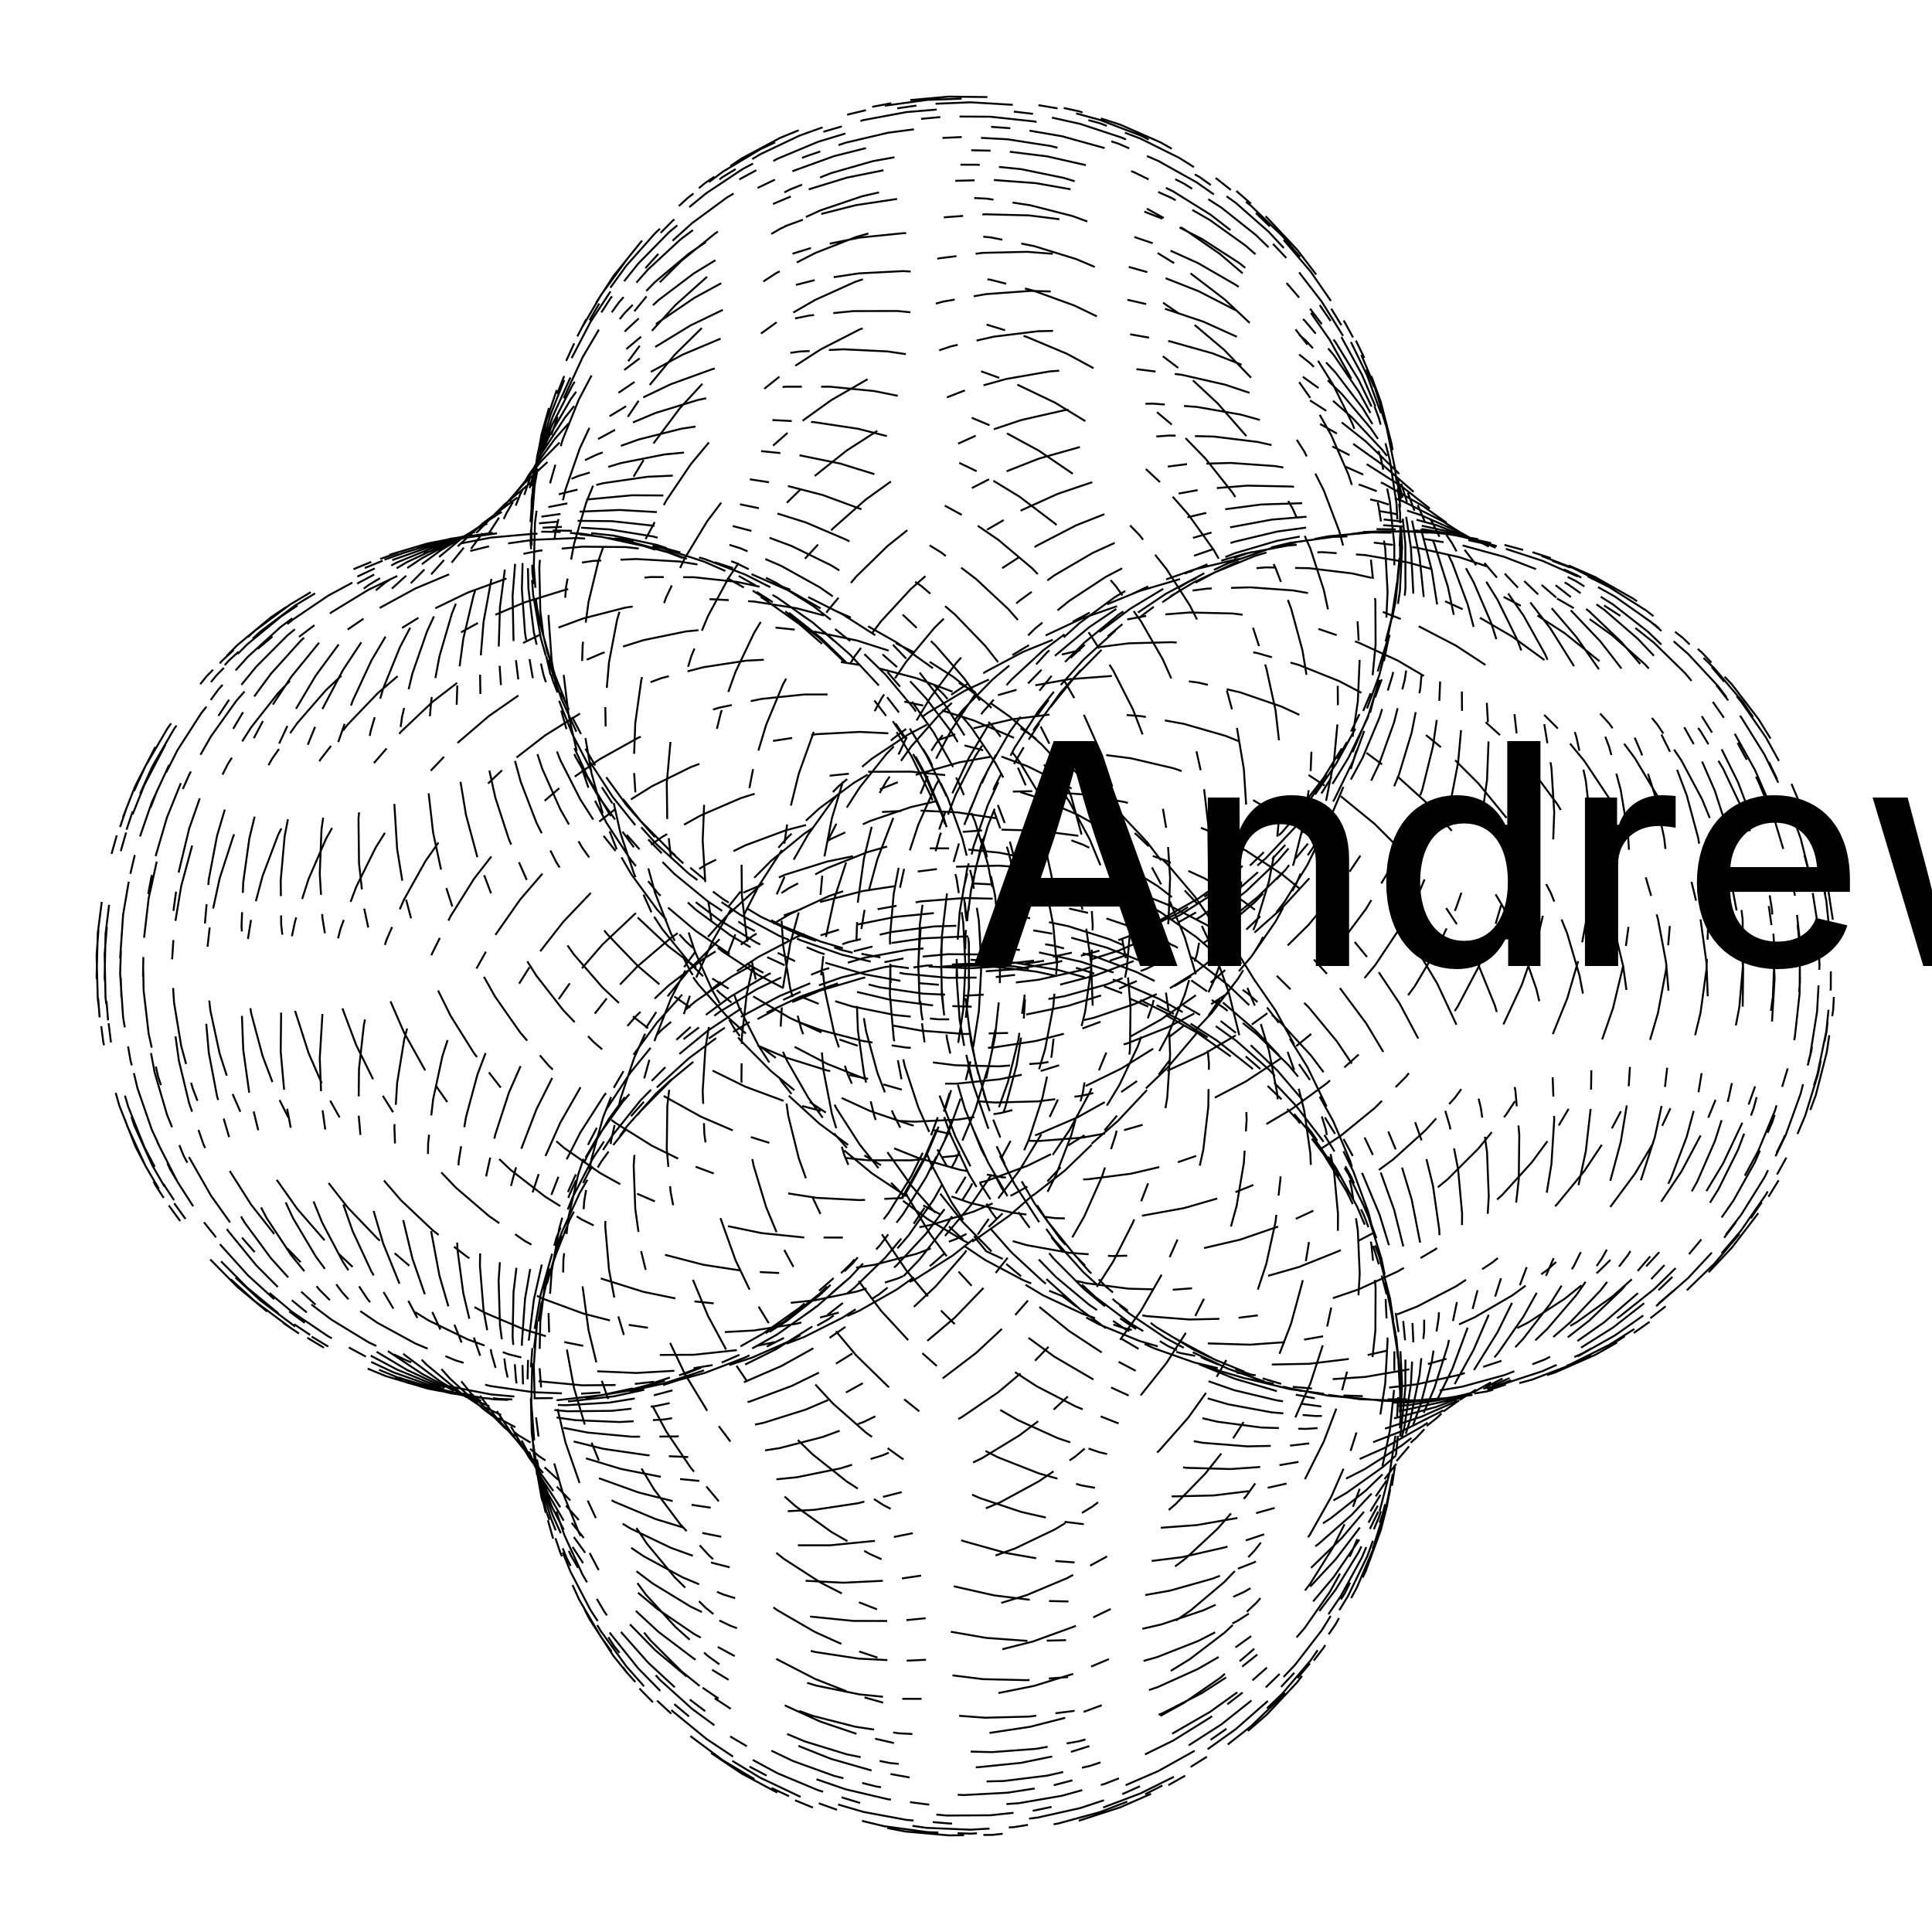 <?xml version="1.0" encoding="UTF-8"?>
<!DOCTYPE svg><svg data-animation-duration="3s" preserveAspectRatio="xMidYMid meet" version="1.1" viewBox="-50 -50 100 100" xmlns:xlink="http://www.w3.org/1999/xlink" xmlns="http://www.w3.org/2000/svg"><style>/* <![CDATA[ */ @keyframes svg-31-a-main-anim{0%{stroke-dashoffset:0}to{stroke-dashoffset:10%}}.svg-31-a-polyline{stroke:#000;stroke-width:.1;fill:none;stroke-dasharray:4%,4%,1%,1%;animation:svg-31-a-main-anim 3s linear infinite} /* ]]> */</style><polyline class="svg-31-a-polyline" points="-0.029,0 -0.143,2.26 -0.483,4.496 -1.045,6.688 -1.824,8.812 -2.813,10.846 -4,12.772 -5.375,14.568 -6.923,16.217 -8.629,17.703 -10.474,19.01 -12.442,20.124 -14.512,21.036 -16.662,21.735 -18.872,22.215 -21.118,22.47 -23.379,22.498 -25.631,22.3 -27.851,21.876 -30.018,21.231 -32.109,20.371 -34.103,19.306 -35.98,18.046 -37.72,16.604 -39.308,14.994 -40.725,13.233 -41.959,11.338 -42.996,9.329 -43.825,7.225 -44.44,5.048 -44.833,2.821 -45,0.564 -44.94,-1.697 -44.653,-3.942 -44.142,-6.147 -43.412,-8.29 -42.471,-10.349 -41.327,-12.304 -39.994,-14.135 -38.483,-15.823 -36.81,-17.351 -34.992,-18.704 -33.048,-19.868 -30.996,-20.831 -28.858,-21.585 -26.655,-22.12 -24.409,-22.432 -22.143,-22.517 -19.88,-22.376 -17.643,-22.008 -15.453,-21.418 -13.334,-20.612 -11.306,-19.598 -9.391,-18.386 -7.606,-16.989 -5.97,-15.42 -4.501,-13.695 -3.211,-11.832 -2.115,-9.85 -1.223,-7.769 -0.545,-5.609 -0.087,-3.392 0.147,-1.142 0.153,1.12 -0.067,3.371 -0.512,5.587 -1.177,7.747 -2.056,9.828 -3.138,11.81 -4.415,13.673 -5.871,15.397 -7.493,16.966 -9.265,18.363 -11.167,19.575 -13.182,20.588 -15.288,21.394 -17.464,21.983 -19.688,22.35 -21.938,22.492 -24.191,22.406 -26.423,22.093 -28.613,21.557 -30.738,20.803 -32.776,19.839 -34.708,18.674 -36.512,17.32 -38.172,15.792 -39.67,14.103 -40.99,12.272 -42.12,10.316 -43.049,8.256 -43.765,6.112 -44.263,3.906 -44.537,1.66 -44.584,-0.603 -44.403,-2.86 -43.997,-5.089 -43.37,-7.266 -42.527,-9.371 -41.477,-11.382 -40.23,-13.278 -38.799,-15.041 -37.199,-16.652 -35.445,-18.095 -33.555,-19.357 -31.548,-20.423 -29.444,-21.284 -27.264,-21.93 -25.031,-22.356 -22.766,-22.556 -20.492,-22.529 -18.232,-22.275 -16.01,-21.797 -13.846,-21.1 -11.764,-20.19 -9.783,-19.077 -7.924,-17.772 -6.206,-16.288 -4.645,-14.641 -3.257,-12.846 -2.056,-10.923 -1.055,-8.89 -0.262,-6.768 0.313,-4.579 0.666,-2.344 0.792,-0.086 0.692,2.171 0.365,4.406 -0.185,6.595 -0.951,8.717 -1.927,10.75 -3.101,12.673 -4.463,14.467 -5.998,16.114 -7.691,17.597 -9.524,18.901 -11.479,20.014 -13.535,20.923 -15.673,21.619 -17.87,22.097 -20.103,22.349 -22.351,22.375 -24.59,22.174 -26.798,21.747 -28.952,21.1 -31.03,20.238 -33.011,19.17 -34.876,17.907 -36.604,16.462 -38.178,14.85 -39.583,13.086 -40.804,11.188 -41.828,9.175 -42.645,7.069 -43.247,4.889 -43.628,2.659 -43.782,0.399 -43.709,-1.866 -43.41,-4.113 -42.886,-6.321 -42.144,-8.468 -41.19,-10.53 -40.034,-12.488 -38.688,-14.322 -37.164,-16.013 -35.479,-17.544 -33.649,-18.9 -31.692,-20.068 -29.628,-21.035 -27.477,-21.792 -25.262,-22.33 -23.004,-22.646 -20.726,-22.735 -18.45,-22.597 -16.2,-22.233 -13.999,-21.646 -11.867,-20.844 -9.827,-19.834 -7.899,-18.625 -6.102,-17.231 -4.454,-15.666 -2.972,-13.945 -1.671,-12.086 -0.562,-10.108 0.342,-8.03 1.032,-5.874 1.502,-3.662 1.748,-1.415 1.767,0.843 1.559,3.089 1.126,5.301 0.473,7.457 -0.394,9.534 -1.464,11.512 -2.729,13.371 -4.173,15.091 -5.783,16.655 -7.543,18.048 -9.434,19.256 -11.436,20.265 -13.53,21.066 -15.695,21.651 -17.907,22.014 -20.145,22.151 -22.386,22.061 -24.606,21.743 -26.784,21.203 -28.898,20.445 -30.924,19.476 -32.844,18.306 -34.637,16.948 -36.285,15.415 -37.771,13.721 -39.08,11.885 -40.198,9.925 -41.115,7.86 -41.82,5.711 -42.306,3.501 -42.568,1.25 -42.604,-1.018 -42.412,-3.28 -41.995,-5.513 -41.356,-7.696 -40.501,-9.806 -39.44,-11.821 -38.182,-13.723 -36.74,-15.49 -35.128,-17.107 -33.363,-18.555 -31.461,-19.822 -29.443,-20.893 -27.328,-21.759 -25.137,-22.411 -22.892,-22.841 -20.616,-23.047 -18.331,-23.025 -16.06,-22.777 -13.827,-22.304 -11.652,-21.612 -9.558,-20.707 -7.567,-19.6 -5.697,-18.3 -3.967,-16.822 -2.395,-15.18 -0.997,-13.391 0.215,-11.473 1.227,-9.446 2.03,-7.329 2.617,-5.145 2.98,-2.916 3.118,-0.664 3.028,1.587 2.712,3.816 2.173,6 1.417,8.116 0.452,10.143 -0.712,12.06 -2.063,13.848 -3.588,15.49 -5.27,16.967 -7.092,18.265 -9.037,19.372 -11.083,20.275 -13.21,20.966 -15.396,21.437 -17.62,21.684 -19.857,21.704 -22.086,21.496 -24.283,21.063 -26.427,20.41 -28.495,19.542 -30.466,18.468 -32.32,17.199 -34.038,15.748 -35.602,14.129 -36.997,12.359 -38.207,10.455 -39.222,8.436 -40.029,6.323 -40.621,4.137 -40.991,1.9 -41.136,-0.365 -41.053,-2.637 -40.743,-4.891 -40.21,-7.105 -39.458,-9.258 -38.494,-11.327 -37.329,-13.291 -35.972,-15.132 -34.439,-16.829 -32.744,-18.367 -30.904,-19.73 -28.938,-20.904 -26.864,-21.878 -24.704,-22.641 -22.479,-23.186 -20.211,-23.508 -17.924,-23.604 -15.639,-23.473 -13.38,-23.115 -11.168,-22.536 -9.028,-21.74 -6.978,-20.737 -5.041,-19.535 -3.235,-18.148 -1.578,-16.59 -0.086,-14.876 1.224,-13.024 2.342,-11.052 3.255,-8.981 3.954,-6.832 4.434,-4.627 4.689,-2.387 4.716,-0.136 4.517,2.103 4.093,4.308 3.449,6.457 2.591,8.527 1.529,10.498 0.274,12.35 -1.162,14.063 -2.763,15.62 -4.514,17.006 -6.396,18.206 -8.39,19.208 -10.476,20.002 -12.631,20.58 -14.835,20.936 -17.065,21.065 -19.297,20.968 -21.509,20.643 -23.679,20.095 -25.784,19.33 -27.802,18.354 -29.713,17.177 -31.498,15.811 -33.137,14.27 -34.615,12.57 -35.916,10.726 -37.027,8.759 -37.935,6.686 -38.632,4.53 -39.11,2.312 -39.364,0.054 -39.392,-2.221 -39.192,-4.491 -38.767,-6.732 -38.12,-8.922 -37.258,-11.04 -36.188,-13.063 -34.922,-14.972 -33.473,-16.747 -31.853,-18.371 -30.08,-19.827 -28.171,-21.101 -26.146,-22.18 -24.023,-23.054 -21.824,-23.713 -19.572,-24.151 -17.288,-24.364 -14.996,-24.351 -12.718,-24.11 -10.477,-23.645 -8.295,-22.96 -6.194,-22.064 -4.195,-20.964 -2.318,-19.672 -0.581,-18.202 0.998,-16.567 2.403,-14.786 3.622,-12.876 4.641,-10.857 5.452,-8.748 6.045,-6.572 6.415,-4.351 6.559,-2.107 6.476,0.137 6.167,2.358 5.635,4.534 4.886,6.642 3.928,8.661 2.771,10.57 1.426,12.351 -0.092,13.984 -1.768,15.453 -3.584,16.744 -5.521,17.842 -7.561,18.737 -9.682,19.42 -11.862,19.883 -14.079,20.122 -16.31,20.134 -18.532,19.918 -20.724,19.478 -22.861,18.816 -24.923,17.94 -26.888,16.858 -28.735,15.581 -30.447,14.122 -32.006,12.495 -33.395,10.716 -34.599,8.804 -35.608,6.778 -36.409,4.656 -36.995,2.462 -37.36,0.217 -37.498,-2.056 -37.41,-4.336 -37.095,-6.598 -36.556,-8.821 -35.798,-10.981 -34.829,-13.059 -33.658,-15.031 -32.296,-16.88 -30.758,-18.585 -29.057,-20.132 -27.212,-21.503 -25.24,-22.685 -23.161,-23.667 -20.996,-24.438 -18.765,-24.992 -16.493,-25.322 -14.2,-25.426 -11.91,-25.303 -9.646,-24.954 -7.429,-24.382 -5.284,-23.595 -3.229,-22.6 -1.287,-21.406 0.524,-20.028 2.186,-18.478 3.682,-16.772 4.998,-14.928 6.12,-12.965 7.037,-10.902 7.742,-8.762 8.226,-6.564 8.485,-4.333 8.517,-2.09 8.322,0.141 7.903,2.338 7.263,4.478 6.41,6.54 5.352,8.503 4.101,10.346 2.67,12.051 1.072,13.6 -0.674,14.977 -2.552,16.169 -4.542,17.163 -6.624,17.949 -8.775,18.518 -10.975,18.866 -13.201,18.987 -15.429,18.881 -17.638,18.548 -19.803,17.992 -21.904,17.218 -23.919,16.234 -25.827,15.049 -27.608,13.675 -29.244,12.126 -30.718,10.417 -32.015,8.565 -33.122,6.589 -34.027,4.509 -34.72,2.344 -35.195,0.118 -35.446,-2.149 -35.471,-4.432 -35.267,-6.71 -34.839,-8.959 -34.189,-11.158 -33.323,-13.283 -32.251,-15.315 -30.982,-17.232 -29.529,-19.015 -27.907,-20.647 -26.131,-22.112 -24.219,-23.394 -22.19,-24.482 -20.065,-25.363 -17.863,-26.031 -15.608,-26.477 -13.322,-26.699 -11.027,-26.693 -8.746,-26.461 -6.503,-26.004 -4.318,-25.328 -2.215,-24.439 -0.214,-23.348 1.666,-22.064 3.405,-20.602 4.987,-18.976 6.395,-17.203 7.616,-15.301 8.637,-13.289 9.45,-11.189 10.045,-9.021 10.417,-6.808 10.564,-4.572 10.483,-2.336 10.176,-0.123 9.645,2.044 8.898,4.144 7.942,6.155 6.787,8.056 5.444,9.829 3.928,11.454 2.254,12.915 0.439,14.197 -1.497,15.288 -3.535,16.175 -5.654,16.85 -7.832,17.305 -10.048,17.535 -12.278,17.539 -14.499,17.316 -16.689,16.867 -18.825,16.197 -20.885,15.313 -22.849,14.223 -24.695,12.938 -26.406,11.471 -27.963,9.836 -29.351,8.05 -30.555,6.13 -31.562,4.095 -32.362,1.966 -32.947,-0.236 -33.311,-2.489 -33.449,-4.77 -33.36,-7.057 -33.044,-9.328 -32.504,-11.558 -31.746,-13.727 -30.776,-15.812 -29.604,-17.792 -28.242,-19.648 -26.703,-21.362 -25.002,-22.916 -23.156,-24.295 -21.184,-25.485 -19.104,-26.474 -16.938,-27.253 -14.708,-27.815 -12.435,-28.153 -10.142,-28.264 -7.852,-28.149 -5.587,-27.807 -3.371,-27.244 -1.225,-26.464 0.829,-25.476 2.772,-24.291 4.583,-22.919 6.244,-21.377 7.74,-19.679 9.056,-17.842 10.178,-15.887 11.095,-13.832 11.799,-11.699 12.283,-9.509 12.542,-7.285 12.574,-5.05 12.378,-2.826 11.958,-0.636 11.318,1.497 10.465,3.551 9.406,5.506 8.155,7.342 6.722,9.039 5.125,10.581 3.377,11.951 1.499,13.136 -0.492,14.123 -2.574,14.901 -4.727,15.463 -6.928,15.803 -9.154,15.918 -11.384,15.804 -13.593,15.464 -15.76,14.901 -17.862,14.12 -19.878,13.129 -21.786,11.936 -23.569,10.555 -25.206,8.999 -26.681,7.283 -27.98,5.424 -29.088,3.441 -29.994,1.354 -30.689,-0.818 -31.166,-3.051 -31.418,-5.324 -31.444,-7.615 -31.242,-9.9 -30.815,-12.156 -30.167,-14.361 -29.303,-16.494 -28.232,-18.532 -26.965,-20.456 -25.514,-22.246 -23.894,-23.885 -22.12,-25.356 -20.21,-26.645 -18.183,-27.74 -16.059,-28.628 -13.86,-29.302 -11.607,-29.755 -9.323,-29.984 -7.03,-29.984 -4.751,-29.759 -2.51,-29.308 -0.328,-28.639 1.774,-27.757 3.773,-26.672 5.65,-25.395 7.387,-23.939 8.966,-22.319 10.372,-20.553 11.59,-18.657 12.609,-16.652 13.419,-14.558 14.012,-12.397 14.382,-10.19 14.525,-7.96 14.442,-5.731 14.132,-3.524 13.599,-1.363 12.849,0.731 11.89,2.736 10.732,4.631 9.386,6.397 7.867,8.016 6.19,9.471 4.373,10.748 2.434,11.832 0.393,12.713 -1.73,13.382 -3.911,13.831 -6.13,14.056 -8.363,14.054 -10.587,13.824 -12.78,13.37 -14.919,12.694 -16.983,11.804 -18.95,10.709 -20.8,9.418 -22.514,7.945 -24.075,6.304 -25.466,4.512 -26.673,2.586 -27.684,0.546 -28.488,-1.588 -29.077,-3.796 -29.444,-6.054 -29.586,-8.342 -29.5,-10.634 -29.188,-12.91 -28.652,-15.146 -27.897,-17.32 -26.931,-19.41 -25.763,-21.396 -24.405,-23.258 -22.87,-24.977 -21.173,-26.536 -19.331,-27.92 -17.363,-29.115 -15.287,-30.11 -13.126,-30.894 -10.899,-31.461 -8.63,-31.804 -6.342,-31.921 -4.056,-31.81 -1.795,-31.474 0.417,-30.915 2.558,-30.14 4.608,-29.158 6.546,-27.977 8.353,-26.611 10.01,-25.073 11.502,-23.38 12.813,-21.548 13.93,-19.597 14.843,-17.547 15.543,-15.419 16.022,-13.234 16.276,-11.015 16.303,-8.784 16.103,-6.565 15.679,-4.38 15.034,-2.251 14.175,-0.201 13.112,1.749 11.856,3.58 10.419,5.273 8.816,6.811 7.064,8.177 5.18,9.357 3.184,10.339 1.097,11.113 -1.06,11.671 -3.266,12.007 -5.498,12.117 -7.732,12 -9.947,11.656 -12.119,11.088 -14.226,10.303 -16.247,9.308 -18.161,8.112 -19.949,6.727 -21.591,5.166 -23.072,3.446 -24.376,1.584 -25.49,-0.403 -26.401,-2.495 -27.102,-4.67 -27.583,-6.907 -27.841,-9.184 -27.873,-11.478 -27.677,-13.767 -27.255,-16.027 -26.612,-18.236 -25.754,-20.372 -24.689,-22.413 -23.428,-24.341 -21.982,-26.135 -20.368,-27.777 -18.599,-29.252 -16.695,-30.544 -14.674,-31.641 -12.556,-32.533 -10.363,-33.211 -8.116,-33.667 -5.837,-33.898 -3.55,-33.903 -1.278,-33.68 0.958,-33.233 3.134,-32.566 5.229,-31.687 7.222,-30.605 9.094,-29.331 10.824,-27.878 12.397,-26.261 13.797,-24.498 15.009,-22.605 16.022,-20.603 16.826,-18.511 17.412,-16.353 17.776,-14.149 17.913,-11.922 17.823,-9.695 17.507,-7.491 16.968,-5.332 16.212,-3.241 15.246,-1.238 14.081,0.654 12.729,2.418 11.204,4.034 9.521,5.487 7.697,6.761 5.751,7.843 3.703,8.722 1.575,9.389 -0.613,9.836 -2.839,10.059 -5.078,10.054 -7.309,9.823 -9.509,9.366 -11.655,8.689 -13.725,7.797 -15.699,6.699 -17.556,5.407 -19.277,3.932 -20.844,2.289 -22.242,0.496 -23.456,-1.432 -24.474,-3.474 -25.285,-5.61 -25.88,-7.819 -26.254,-10.079 -26.403,-12.368 -26.324,-14.662 -26.019,-16.94 -25.49,-19.177 -24.742,-21.352 -23.783,-23.444 -22.622,-25.431 -21.271,-27.294 -19.743,-29.014 -18.053,-30.575 -16.218,-31.96 -14.257,-33.156 -12.189,-34.152 -10.035,-34.938 -7.815,-35.505 -5.554,-35.85 -3.272,-35.967 -0.993,-35.858 1.26,-35.522 3.465,-34.964 5.599,-34.19 7.642,-33.208 9.572,-32.029 11.372,-30.663 13.022,-29.126 14.506,-27.433 15.809,-25.603 16.919,-23.652 17.825,-21.603 18.517,-19.475 18.989,-17.29 19.236,-15.071 19.255,-12.841 19.048,-10.622 18.616,-8.437 17.963,-6.309 17.097,-4.259 16.027,-2.309 14.763,-0.478 13.318,1.215 11.708,2.752 9.948,4.118 8.057,5.298 6.053,6.281 3.958,7.055 1.793,7.613 -0.42,7.949 -2.66,8.059 -4.902,7.942 -7.124,7.598 -9.304,7.031 -11.419,6.247 -13.447,5.251 -15.369,4.056 -17.164,2.671 -18.815,1.111 -20.303,-0.608 -21.615,-2.47 -22.736,-4.456 -23.656,-6.547 -24.364,-8.722 -24.854,-10.958 -25.12,-13.234 -25.159,-15.528 -24.971,-17.815 -24.557,-20.074 -23.922,-22.282 -23.072,-24.417 -22.015,-26.458 -20.761,-28.384 -19.324,-30.177 -17.717,-31.818 -15.957,-33.292 -14.06,-34.583 -12.047,-35.679 -9.937,-36.57 -7.752,-37.246 -5.513,-37.701 -3.242,-37.931 -0.964,-37.933 1.301,-37.709 3.529,-37.261 5.697,-36.592 7.784,-35.712 9.769,-34.628 11.632,-33.352 13.355,-31.898 14.919,-30.279 16.311,-28.514 17.515,-26.619 18.52,-24.615 19.315,-22.522 19.894,-20.361 20.249,-18.155 20.379,-15.926 20.281,-13.697 19.956,-11.491 19.409,-9.33 18.645,-7.236 17.671,-5.232 16.498,-3.337 15.138,-1.571 13.604,0.048 11.913,1.503 10.081,2.78 8.127,3.864 6.071,4.746 3.934,5.415 1.738,5.864 -0.496,6.09 -2.744,6.088 -4.983,5.859 -7.191,5.405 -9.345,4.731 -11.424,3.842 -13.406,2.747 -15.271,1.457 -17,-0.015 -18.576,-1.654 -19.982,-3.445 -21.204,-5.369 -22.23,-7.408 -23.049,-9.541 -23.653,-11.747 -24.035,-14.004 -24.192,-16.29 -24.122,-18.581 -23.825,-20.854 -23.304,-23.089 -22.565,-25.26 -21.614,-27.349 -20.461,-29.332 -19.118,-31.192 -17.598,-32.908 -15.917,-34.465 -14.091,-35.847 -12.138,-37.039 -10.078,-38.032 -7.931,-38.813 -5.721,-39.377 -3.467,-39.717 -1.194,-39.831 1.077,-39.718 3.321,-39.378 5.518,-38.816 7.644,-38.038 9.679,-37.052 11.601,-35.868 13.392,-34.499 15.034,-32.957 16.509,-31.26 17.805,-29.425 18.906,-27.471 19.804,-25.417 20.487,-23.284 20.951,-21.095 21.189,-18.872 21.201,-16.637 20.985,-14.414 20.545,-12.225 19.884,-10.092 19.01,-8.037 17.931,-6.082 16.659,-4.246 15.206,-2.549 13.587,-1.007 11.819,0.364 9.92,1.549 7.908,2.537 5.805,3.316 3.632,3.879 1.41,4.22 -0.838,4.335 -3.088,4.223 -5.318,3.885 -7.506,3.323 -9.63,2.543 -11.666,1.554 -13.596,0.363 -15.4,-1.016 -17.058,-2.57 -18.555,-4.284 -19.875,-6.141 -21.005,-8.122 -21.932,-10.207 -22.649,-12.376 -23.147,-14.607 -23.42,-16.877 -23.468,-19.165 -23.288,-21.447 -22.882,-23.7 -22.256,-25.902 -21.413,-28.031 -20.364,-30.066 -19.119,-31.987 -17.69,-33.773 -16.091,-35.408 -14.339,-36.876 -12.45,-38.161 -10.445,-39.251 -8.344,-40.135 -6.166,-40.805 -3.935,-41.254 -1.673,-41.478 0.598,-41.474 2.855,-41.244 5.074,-40.789 7.234,-40.114 9.313,-39.227 11.29,-38.137 13.146,-36.854 14.86,-35.393 16.417,-33.768 17.801,-31.996 18.997,-30.095 19.994,-28.084 20.781,-25.984 21.352,-23.817 21.7,-21.604 21.821,-19.368 21.715,-17.132 21.383,-14.919 20.828,-12.751 20.055,-10.651 19.074,-8.639 17.893,-6.737 16.525,-4.964 14.984,-3.338 13.284,-1.876 11.445,-0.592 9.483,0.5 7.419,1.389 5.275,2.065 3.071,2.522 0.83,2.755 -1.426,2.761 -3.673,2.539 -5.888,2.093 -8.05,1.426 -10.137,0.544 -12.126,-0.543 -13.999,-1.825 -15.736,-3.289 -17.319,-4.921 -18.733,-6.704 -19.963,-8.621 -20.996,-10.652 -21.823,-12.777 -22.434,-14.975 -22.824,-17.224 -22.988,-19.502 -22.926,-21.785 -22.636,-24.05 -22.123,-26.276 -21.391,-28.44 -20.447,-30.52 -19.302,-32.496 -17.967,-34.347 -16.454,-36.056 -14.78,-37.604 -12.961,-38.977 -11.015,-40.162 -8.963,-41.146 -6.824,-41.919 -4.62,-42.474 -2.374,-42.806 -0.108,-42.912 2.155,-42.79 4.393,-42.441 6.582,-41.871 8.701,-41.085 10.728,-40.09 12.643,-38.897 14.427,-37.519 16.062,-35.969 17.531,-34.263 18.819,-32.419 19.913,-30.456 20.804,-28.393 21.48,-26.251 21.937,-24.053 22.168,-21.821 22.173,-19.578 21.95,-17.345 21.503,-15.147 20.835,-13.005 19.954,-10.941 18.868,-8.977 17.589,-7.132 16.129,-5.425 14.504,-3.874 12.729,-2.494 10.823,-1.3 8.804,-0.303 6.695,0.486 4.514,1.058 2.286,1.409 0.032,1.534 -2.225,1.431 -4.463,1.102 -6.657,0.55 -8.787,-0.22 -10.83,-1.201 -12.767,-2.381 -14.577,-3.751 -16.242,-5.295 -17.745,-7 -19.072,-8.847 -20.208,-10.818 -21.142,-12.893 -21.865,-15.052 -22.369,-17.273 -22.649,-19.534 -22.703,-21.811 -22.529,-24.083 -22.13,-26.326 -21.51,-28.519 -20.674,-30.638 -19.631,-32.663 -18.392,-34.573 -16.969,-36.35 -15.376,-37.975 -13.63,-39.432 -11.748,-40.707 -9.749,-41.787 -7.654,-42.661 -5.482,-43.32 -3.257,-43.759 -1.001,-43.972 1.264,-43.958 3.514,-43.717 5.728,-43.252 7.882,-42.567 9.955,-41.669 11.926,-40.569 13.776,-39.276 15.485,-37.804 17.036,-36.168 18.413,-34.386 19.604,-32.474 20.595,-30.452 21.377,-28.342 21.942,-26.163 22.283,-23.94 22.399,-21.693 22.288,-19.447 21.95,-17.223 21.389,-15.044 20.611,-12.933 19.624,-10.91 18.438,-8.997 17.064,-7.213 15.517,-5.576 13.813,-4.103 11.968,-2.808 10,-1.705 7.931,-0.806 5.781,-0.118 3.572,0.35 1.326,0.594 -0.935,0.611 -3.187,0.401 -5.408,-0.035 -7.575,-0.69 -9.667,-1.561 -11.661,-2.637 -13.539,-3.907 -15.281,-5.36 -16.869,-6.981 -18.288,-8.752 -19.523,-10.658 -20.562,-12.677 -21.393,-14.791 -22.009,-16.978 -22.404,-19.215 -22.573,-21.481 -22.515,-23.753 -22.231,-26.007 -21.722,-28.222 -20.995,-30.374 -20.056,-32.442 -18.916,-34.406 -17.585,-36.246 -16.077,-37.943 -14.408,-39.48 -12.593,-40.841 -10.652,-42.014 -8.604,-42.986 -6.47,-43.748 -4.271,-44.291 -2.029,-44.611 0.233,-44.705 2.491,-44.571 4.725,-44.211 6.909,-43.629 9.024,-42.83 11.047,-41.824 12.958,-40.619 14.738,-39.229 16.368,-37.667 17.833,-35.949 19.117,-34.093 20.207,-32.118 21.093,-30.043 21.766,-27.889 22.218,-25.679 22.446,-23.435 22.446,-21.179 22.22,-18.935 21.768,-16.724 21.097,-14.57 20.212,-12.494 19.122,-10.518 17.839,-8.661 16.376,-6.941 14.747,-5.378 12.968,-3.986 11.058,-2.779 9.036,-1.77 6.923,-0.969 4.739,-0.384 2.507,-0.021 0.249,0.116 -2.011,0.026 -4.252,-0.291 -6.45,-0.831 -8.583,-1.588 -10.63,-2.556 -12.57,-3.725 -14.383,-5.082 -16.052,-6.614 -17.558,-8.305 -18.888,-10.14 -20.027,-12.098 -20.965,-14.161 -21.691,-16.308 -22.198,-18.516 -22.481,-20.764 -22.538,-23.029 -22.367,-25.288 -21.971,-27.519 -21.354,-29.699 -20.521,-31.805 -19.481,-33.817 -18.245,-35.715 -16.824,-37.479 -15.235,-39.091 -13.491,-40.536 -11.612,-41.798 -9.616,-42.865 -7.523,-43.726 -5.354,-44.373 -3.132,-44.799 -0.878,-45 1.384,-44.973 3.632,-44.719 5.843,-44.241 7.995,-43.543 10.066,-42.633 12.035,-41.519 13.882,-40.213 15.588,-38.729 17.137,-37.08 18.512,-35.284 19.701,-33.36 20.689,-31.325 21.469,-29.202 22.032,-27.011 22.372,-24.774 22.485,-22.515 22.372,-20.255 22.032,-18.018 21.469,-15.826 20.689,-13.702 19.701,-11.667 18.512,-9.741 17.137,-7.944 15.588,-6.294 13.882,-4.807 12.035,-3.5 10.066,-2.384 7.995,-1.471 5.844,-0.77 3.633,-0.289 1.385,-0.032 -0.878,-0.002 -3.131,-0.199 -5.354,-0.621 -7.522,-1.264 -9.615,-2.121 -11.611,-3.184 -13.49,-4.442 -15.233,-5.882 -16.823,-7.489 -18.243,-9.248 -19.479,-11.14 -20.519,-13.146 -21.352,-15.247 -21.969,-17.42 -22.365,-19.645 -22.535,-21.898 -22.478,-24.156 -22.195,-26.397 -21.687,-28.598 -20.961,-30.737 -20.023,-32.793 -18.883,-34.743 -17.553,-36.57 -16.046,-38.253 -14.378,-39.777 -12.564,-41.126 -10.624,-42.285 -8.576,-43.244 -6.442,-43.992 -4.244,-44.523 -2.003,-44.829 0.258,-44.91 2.517,-44.763 4.749,-44.39 6.934,-43.794 9.048,-42.982 11.071,-41.963 12.981,-40.745 14.761,-39.341 16.391,-37.766 17.855,-36.035 19.139,-34.166 20.229,-32.177 21.115,-30.089 21.788,-27.922 22.24,-25.699 22.468,-23.442 22.468,-21.172 22.242,-18.915 21.79,-16.691 21.119,-14.524 20.234,-12.435 19.145,-10.445 17.862,-8.574 16.399,-6.842 14.77,-5.265 12.991,-3.86 11.082,-2.64 9.06,-1.618 6.947,-0.804 4.764,-0.205 2.532,0.171 0.275,0.321 -1.985,0.244 -4.225,-0.059 -6.423,-0.586 -8.555,-1.33 -10.601,-2.285 -12.541,-3.44 -14.353,-4.784 -16.021,-6.303 -17.527,-7.982 -18.855,-9.803 -19.994,-11.748 -20.93,-13.798 -21.655,-15.931 -22.162,-18.126 -22.444,-20.361 -22.5,-22.613 -22.328,-24.859 -21.931,-27.077 -21.312,-29.243 -20.478,-31.336 -19.437,-33.335 -18.2,-35.22 -16.778,-36.971 -15.187,-38.57 -13.442,-40.001 -11.562,-41.25 -9.564,-42.304 -7.47,-43.153 -5.3,-43.786 -3.076,-44.199 -0.82,-44.386 1.443,-44.347 3.693,-44.08 5.906,-43.588 8.059,-42.878 10.132,-41.954 12.102,-40.828 13.951,-39.509 15.659,-38.011 17.21,-36.35 18.587,-34.541 19.777,-32.603 20.768,-30.556 21.549,-28.419 22.114,-26.215 22.456,-23.966 22.572,-21.693 22.46,-19.421 22.122,-17.171 21.562,-14.966 20.784,-12.829 19.797,-10.781 18.611,-8.842 17.238,-7.032 15.692,-5.369 13.988,-3.87 12.143,-2.549 10.177,-1.42 8.108,-0.495 5.959,0.219 3.751,0.712 1.505,0.982 -0.754,1.025 -3.006,0.841 -5.225,0.432 -7.391,-0.199 -9.481,-1.043 -11.475,-2.093 -13.351,-3.338 -15.092,-4.765 -16.678,-6.36 -18.096,-8.106 -19.329,-9.985 -20.366,-11.979 -21.196,-14.067 -21.81,-16.228 -22.203,-18.44 -22.37,-20.68 -22.31,-22.926 -22.023,-25.154 -21.513,-27.343 -20.783,-29.469 -19.843,-31.512 -18.7,-33.45 -17.366,-35.264 -15.856,-36.935 -14.184,-38.446 -12.367,-39.782 -10.423,-40.929 -8.373,-41.876 -6.235,-42.612 -4.033,-43.13 -1.789,-43.424 0.476,-43.492 2.738,-43.333 4.974,-42.947 7.162,-42.339 9.28,-41.515 11.306,-40.483 13.22,-39.253 15.003,-37.837 16.637,-36.25 18.105,-34.507 19.393,-32.625 20.487,-30.624 21.377,-28.524 22.053,-26.345 22.51,-24.11 22.741,-21.84 22.746,-19.559 22.523,-17.289 22.076,-15.053 21.408,-12.874 20.528,-10.773 19.442,-8.771 18.164,-6.889 16.705,-5.144 15.08,-3.555 13.306,-2.138 11.401,-0.906 9.383,0.128 7.275,0.954 5.095,1.564 2.868,1.952 0.616,2.114 -1.64,2.049 -3.876,1.757 -6.069,1.243 -8.197,0.51 -10.238,-0.433 -12.173,-1.576 -13.981,-2.909 -15.644,-4.416 -17.145,-6.083 -18.469,-7.892 -19.603,-9.826 -20.535,-11.864 -21.255,-13.986 -21.756,-16.169 -22.034,-18.393 -22.085,-20.633 -21.908,-22.868 -21.506,-25.074 -20.883,-27.229 -20.043,-29.311 -18.997,-31.298 -17.755,-33.171 -16.328,-34.911 -14.732,-36.499 -12.983,-37.919 -11.097,-39.157 -9.094,-40.199 -6.995,-41.036 -4.819,-41.659 -2.59,-42.06 -0.33,-42.237 1.94,-42.186 4.194,-41.908 6.412,-41.405 8.571,-40.683 10.649,-39.749 12.625,-38.611 14.479,-37.281 16.193,-35.773 17.749,-34.1 19.131,-32.281 20.327,-30.332 21.323,-28.274 22.111,-26.127 22.681,-23.912 23.028,-21.651 23.15,-19.368 23.044,-17.085 22.712,-14.824 22.157,-12.609 21.385,-10.461 20.404,-8.402 19.224,-6.452 17.857,-4.632 16.316,-2.958 14.618,-1.449 12.779,-0.117 10.819,1.022 8.756,1.958 6.613,2.682 4.41,3.186 2.171,3.466 -0.083,3.519 -2.328,3.345 -4.541,2.946 -6.701,2.327 -8.785,1.493 -10.773,0.453 -12.643,-0.782 -14.377,-2.199 -15.958,-3.783 -17.369,-5.519 -18.596,-7.389 -19.626,-9.372 -20.45,-11.45 -21.058,-13.601 -21.445,-15.803 -21.605,-18.033 -21.539,-20.269 -21.246,-22.488 -20.729,-24.667 -19.993,-26.783 -19.046,-28.816 -17.896,-30.745 -16.557,-32.549 -15.04,-34.21 -13.361,-35.712 -11.538,-37.038 -9.587,-38.175 -7.53,-39.112 -5.386,-39.838 -3.177,-40.347 -0.926,-40.632 1.345,-40.69 3.614,-40.521 5.857,-40.126 8.051,-39.509 10.176,-38.676 12.209,-37.634 14.13,-36.395 15.92,-34.97 17.561,-33.373 19.036,-31.621 20.33,-29.73 21.431,-27.72 22.328,-25.611 23.011,-23.423 23.475,-21.178 23.713,-18.9 23.725,-16.609 23.509,-14.331 23.069,-12.086 22.408,-9.898 21.535,-7.788 20.457,-5.777 19.185,-3.886 17.733,-2.133 16.115,-0.535 14.348,0.891 12.45,2.131 10.44,3.174 8.339,4.009 6.167,4.627 3.947,5.024 1.701,5.194 -0.547,5.138 -2.775,4.855 -4.961,4.348 -7.082,3.624 -9.116,2.689 -11.043,1.554 -12.844,0.23 -14.5,-1.269 -15.993,-2.927 -17.31,-4.729 -18.436,-6.654 -19.361,-8.684 -20.074,-10.798 -20.568,-12.973 -20.838,-15.189 -20.881,-17.421 -20.697,-19.648 -20.288,-21.846 -19.656,-23.993 -18.81,-26.067 -17.756,-28.047 -16.506,-29.912 -15.072,-31.644 -13.468,-33.224 -11.711,-34.637 -9.817,-35.867 -7.807,-36.902 -5.7,-37.731 -3.517,-38.346 -1.28,-38.74 0.988,-38.909 3.265,-38.851 5.528,-38.565 7.753,-38.056 9.92,-37.326 12.005,-36.385 13.989,-35.24 15.851,-33.903 17.572,-32.387 19.136,-30.707 20.527,-28.881 21.73,-26.925 22.734,-24.86 23.529,-22.705 24.108,-20.483 24.463,-18.216 24.592,-15.926 24.494,-13.636 24.17,-11.368 23.623,-9.146 22.859,-6.992 21.886,-4.926 20.714,-2.97 19.354,-1.143 17.822,0.537 16.131,2.054 14.301,3.391 12.348,4.537 10.294,5.48 8.159,6.21 5.964,6.721 3.733,7.007 1.487,7.066 -0.75,6.899 -2.956,6.506 -5.107,5.892 -7.184,5.064 -9.163,4.031 -11.025,2.802 -12.751,1.391 -14.324,-0.187 -15.727,-1.917 -16.945,-3.78 -17.968,-5.758 -18.783,-7.83 -19.383,-9.975 -19.762,-12.172 -19.915,-14.396 -19.84,-16.626 -19.539,-18.839 -19.013,-21.012 -18.269,-23.123 -17.314,-25.151 -16.156,-27.074 -14.809,-28.872 -13.284,-30.528 -11.597,-32.024 -9.765,-33.345 -7.806,-34.477 -5.741,-35.409 -3.589,-36.13 -1.372,-36.633 0.887,-36.913 3.167,-36.966 5.444,-36.792 7.695,-36.392 9.898,-35.77 12.031,-34.932 14.072,-33.885 16.002,-32.641 17.8,-31.211 19.449,-29.61 20.932,-27.853 22.235,-25.957 23.344,-23.942 24.249,-21.828 24.94,-19.636 25.412,-17.387 25.659,-15.103 25.678,-12.809 25.471,-10.525 25.039,-8.276 24.387,-6.084 23.522,-3.969 22.452,-1.954 21.189,-0.059 19.745,1.699 18.135,3.3 16.377,4.731 14.487,5.975 12.485,7.022 10.392,7.861 8.228,8.483 6.017,8.884 3.779,9.058 1.539,9.006 -0.681,8.726 -2.858,8.224 -4.97,7.503 -6.997,6.572 -8.915,5.441 -10.708,4.121 -12.355,2.625 -13.841,0.97 -15.149,-0.828 -16.267,-2.75 -17.183,-4.776 -17.888,-6.886 -18.373,-9.059 -18.635,-11.271 -18.67,-13.5 -18.478,-15.723 -18.06,-17.918 -17.421,-20.062 -16.566,-22.133 -15.504,-24.11 -14.246,-25.972 -12.803,-27.701 -11.191,-29.278 -9.426,-30.687 -7.524,-31.914 -5.506,-32.947 -3.39,-33.773 -1.199,-34.386 1.046,-34.777 3.323,-34.943 5.608,-34.882 7.879,-34.594 10.112,-34.081 12.287,-33.35 14.381,-32.405 16.373,-31.258 18.243,-29.919 19.972,-28.4 21.544,-26.718 22.943,-24.889 24.155,-22.931 25.167,-20.864 25.97,-18.707 26.557,-16.483 26.92,-14.214 27.058,-11.922 26.968,-9.629 26.652,-7.36 26.113,-5.136 25.357,-2.979 24.392,-0.912 23.228,1.046 21.877,2.875 20.352,4.557 18.67,6.075 16.847,7.414 14.903,8.562 12.856,9.506 10.729,10.238 8.543,10.75 6.319,11.038 4.082,11.099 1.853,10.933 -0.345,10.541 -2.489,9.929 -4.557,9.102 -6.528,8.07 -8.382,6.842 -10.1,5.433 -11.665,3.855 -13.06,2.127 -14.271,0.264 -15.286,-1.713 -16.093,-3.784 -16.685,-5.928 -17.056,-8.123 -17.201,-10.347 -17.118,-12.576 -16.809,-14.788 -16.276,-16.961 -15.524,-19.071 -14.561,-21.098 -13.396,-23.02 -12.04,-24.818 -10.507,-26.473 -8.812,-27.969 -6.973,-29.29 -5.007,-30.421 -2.933,-31.352 -0.774,-32.073 1.451,-32.576 3.718,-32.855 6.005,-32.908 8.29,-32.734 10.549,-32.334 12.759,-31.712 14.9,-30.873 16.949,-29.827 18.886,-28.582 20.691,-27.153 22.348,-25.551 23.839,-23.794 25.149,-21.899 26.266,-19.884 27.178,-17.77 27.878,-15.578 28.356,-13.329 28.611,-11.046 28.638,-8.752 28.438,-6.469 28.014,-4.22 27.369,-2.028 26.511,0.085 25.448,2.1 24.193,3.995 22.756,5.752 21.154,7.353 19.403,8.782 17.52,10.026 15.526,11.072 13.44,11.91 11.283,12.532 9.079,12.931 6.849,13.105 4.616,13.051 2.403,12.771 0.233,12.267 -1.872,11.546 -3.891,10.614 -5.803,9.481 -7.588,8.16 -9.228,6.663 -10.707,5.007 -12.008,3.208 -13.119,1.284 -14.028,-0.744 -14.726,-2.855 -15.204,-5.029 -15.459,-7.242 -15.488,-9.473 -15.288,-11.698 -14.864,-13.895 -14.217,-16.04 -13.355,-18.113 -12.287,-20.091 -11.022,-21.955 -9.572,-23.686 -7.954,-25.265 -6.181,-26.676 -4.273,-27.905 -2.248,-28.939 -0.125,-29.768 2.072,-30.382 4.324,-30.775 6.607,-30.943 8.899,-30.884 11.176,-30.599 13.417,-30.088 15.598,-29.359 17.698,-28.417 19.697,-27.272 21.573,-25.935 23.309,-24.419 24.888,-22.739 26.293,-20.913 27.511,-18.957 28.53,-16.892 29.339,-14.738 29.932,-12.517 30.302,-10.25 30.446,-7.96 30.362,-5.671 30.052,-3.404 29.52,-1.182 28.77,0.971 27.811,3.036 26.653,4.991 25.308,6.817 23.79,8.496 22.113,10.011 20.297,11.348 18.358,12.492 16.318,13.433 14.197,14.162 12.016,14.671 9.799,14.956 7.567,15.014 5.344,14.844 3.152,14.45 1.014,13.834 -1.048,13.004 -3.013,11.968 -4.862,10.737 -6.574,9.324 -8.133,7.744 -9.522,6.011 -10.728,4.146 -11.737,2.165 -12.538,0.09 -13.125,-2.057 -13.49,-4.256 -13.629,-6.483 -13.541,-8.716 -13.227,-10.932 -12.688,-13.109 -11.931,-15.223 -10.962,-17.253 -9.792,-19.179 -8.43,-20.981 -6.892,-22.641 -5.192,-24.14 -3.348,-25.465 -1.376,-26.6 0.702,-27.535 2.867,-28.26 5.097,-28.767 7.369,-29.051 9.662,-29.108 11.951,-28.938 14.215,-28.542 16.431,-27.924 18.576,-27.09 20.63,-26.048 22.572,-24.808 24.383,-23.382 26.044,-21.785 27.54,-20.033 28.855,-18.142 29.977,-16.132 30.894,-14.022 31.598,-11.835 32.081,-9.59 32.34,-7.312 32.372,-5.022 32.177,-2.744 31.757,-0.5 31.117,1.687 30.263,3.796 29.205,5.806 27.954,7.696 26.522,9.448 24.924,11.044 23.178,12.468 21.299,13.707 19.309,14.749 17.227,15.582 15.075,16.198 12.875,16.593 10.649,16.761 8.421,16.702 6.212,16.417 4.046,15.908 1.945,15.181 -0.07,14.244 -1.978,13.106 -3.759,11.78 -5.396,10.278 -6.87,8.616 -8.168,6.812 -9.275,4.883 -10.18,2.85 -10.874,0.733 -11.349,-1.447 -11.6,-3.666 -11.624,-5.902 -11.421,-8.132 -10.993,-10.334 -10.343,-12.486 -9.478,-14.564 -8.405,-16.548 -7.137,-18.418 -5.684,-20.154 -4.062,-21.738 -2.286,-23.155 -0.374,-24.39 1.654,-25.43 3.78,-26.265 5.981,-26.885 8.236,-27.284 10.522,-27.458 12.817,-27.405 15.098,-27.125 17.341,-26.621 19.525,-25.897 21.629,-24.961 23.63,-23.822 25.51,-22.491 27.249,-20.981 28.83,-19.308 30.238,-17.487 31.459,-15.538 32.481,-13.479 33.293,-11.331 33.888,-9.116 34.261,-6.856 34.407,-4.572 34.326,-2.289 34.019,-0.028 33.489,2.187 32.742,4.334 31.785,6.392 30.63,8.341 29.287,10.161 27.771,11.833 26.097,13.342 24.283,14.672 22.347,15.81 20.309,16.744 18.19,17.466 16.012,17.969 13.796,18.247 11.567,18.298 9.346,18.122 7.156,17.721 5.02,17.099 2.96,16.262 0.996,15.219 -0.85,13.982 -2.561,12.562 -4.118,10.975 -5.506,9.236 -6.709,7.363 -7.716,5.376 -8.517,3.294 -9.102,1.139 -9.465,-1.066 -9.603,-3.3 -9.513,-5.54 -9.197,-7.763 -8.657,-9.947 -7.898,-12.068 -6.928,-14.105 -5.756,-16.038 -4.394,-17.847 -2.855,-19.514 -1.153,-21.02 0.693,-22.352 2.665,-23.495 4.745,-24.437 6.911,-25.169 9.142,-25.683 11.415,-25.974 13.708,-26.038 15.999,-25.876 18.263,-25.487 20.48,-24.876 22.626,-24.049 24.681,-23.014 26.624,-21.782 28.435,-20.364 30.097,-18.774 31.593,-17.029 32.909,-15.145 34.031,-13.143 34.949,-11.041 35.653,-8.86 36.138,-6.624 36.397,-4.353 36.429,-2.07 36.234,0.2 35.815,2.437 35.175,4.617 34.321,6.718 33.264,8.72 32.012,10.603 30.581,12.347 28.983,13.936 27.236,15.353 25.358,16.584 23.368,17.618 21.286,18.443 19.134,19.052 16.933,19.439 14.707,19.6 12.478,19.533 10.269,19.24 8.103,18.723 6.001,17.989 3.986,17.044 2.078,15.898 0.296,14.564 -1.341,13.054 -2.816,11.385 -4.114,9.573 -5.222,7.636 -6.127,5.595 -6.822,3.47 -7.298,1.283 -7.55,-0.944 -7.575,-3.188 -7.373,-5.426 -6.945,-7.636 -6.296,-9.795 -5.432,-11.881 -4.361,-13.873 -3.093,-15.751 -1.642,-17.495 -0.021,-19.088 1.754,-20.513 3.665,-21.756 5.692,-22.804 7.816,-23.646 10.016,-24.274 12.269,-24.681 14.554,-24.863 16.848,-24.818 19.127,-24.546 21.369,-24.05 23.552,-23.335 25.653,-22.407 27.653,-21.276 29.531,-19.953 31.268,-18.451 32.848,-16.786 34.254,-14.973 35.473,-13.032 36.493,-10.981 37.303,-8.842 37.897,-6.634 38.267,-4.382 38.411,-2.107 38.328,0.168 38.019,2.421 37.487,4.628 36.738,6.767 35.779,8.817 34.621,10.757 33.276,12.569 31.758,14.233 30.082,15.734 28.265,17.056 26.326,18.185 24.286,19.112 22.164,19.825 19.983,20.32 17.765,20.59 15.533,20.633 13.309,20.448 11.117,20.039 8.978,19.408 6.915,18.563 4.948,17.513 3.099,16.267 1.385,14.839 -0.175,13.243 -1.565,11.496 -2.772,9.615 -3.782,7.619 -4.585,5.53 -5.174,3.367 -5.54,1.153 -5.681,-1.09 -5.595,-3.338 -5.282,-5.569 -4.746,-7.761 -3.99,-9.89 -3.024,-11.936 -1.855,-13.877 -0.496,-15.695 1.039,-17.369 2.737,-18.884 4.579,-20.224 6.548,-21.375 8.624,-22.326 10.786,-23.066 13.013,-23.588 15.283,-23.888 17.572,-23.96 19.859,-23.806 22.119,-23.425 24.332,-22.823 26.474,-22.004 28.525,-20.978 30.463,-19.753 32.271,-18.343 33.928,-16.762 35.42,-15.025 36.732,-13.15 37.85,-11.156 38.763,-9.062 39.463,-6.89 39.943,-4.661 40.198,-2.399 40.225,-0.125 40.026,2.138 39.602,4.366 38.957,6.538 38.099,8.631 37.037,10.625 35.781,12.499 34.344,14.235 32.742,15.815 30.99,17.224 29.107,18.447 27.112,19.472 25.025,20.289 22.868,20.89 20.662,21.269 18.431,21.421 16.197,21.347 13.983,21.045 11.811,20.521 9.705,19.778 7.684,18.825 5.77,17.671 3.983,16.328 2.341,14.811 0.861,13.133 -0.443,11.312 -1.556,9.368 -2.468,7.318 -3.168,5.185 -3.649,2.99 -3.907,0.755 -3.938,-1.497 -3.741,-3.743 -3.32,-5.962 -2.676,-8.129 -1.818,-10.223 -0.753,-12.223 0.509,-14.109 1.955,-15.861 3.57,-17.462 5.338,-18.895 7.243,-20.146 9.264,-21.202 11.382,-22.052 13.576,-22.688 15.823,-23.104 18.101,-23.294 20.389,-23.257 22.661,-22.993 24.897,-22.505 27.073,-21.797 29.169,-20.877 31.162,-19.754 33.033,-18.439 34.764,-16.945 36.337,-15.288 37.737,-13.483 38.949,-11.55 39.962,-9.507 40.766,-7.376 41.352,-5.176 41.716,-2.932 41.853,-0.664 41.763,1.603 41.447,3.847 40.908,6.046 40.152,8.178 39.186,10.22 38.021,12.153 36.669,13.956 35.144,15.613 33.46,17.106 31.636,18.42 29.69,19.542 27.643,20.46 25.514,21.166 23.325,21.653 21.1,21.915 18.86,21.95 16.629,21.758 14.429,21.341 12.283,20.703 10.212,19.851 8.238,18.792 6.381,17.539 4.66,16.103 3.092,14.5 1.694,12.745 0.48,10.856 -0.539,8.853 -1.35,6.756 -1.946,4.585 -2.32,2.364 -2.469,0.114 -2.391,-2.142 -2.086,-4.38 -1.558,-6.579 -0.811,-8.716 0.148,-10.77 1.308,-12.718 2.659,-14.543 4.187,-16.225 5.876,-17.747 7.71,-19.095 9.671,-20.253 11.738,-21.211 13.892,-21.958 16.111,-22.488 18.372,-22.795 20.653,-22.875 22.931,-22.727 25.183,-22.354 27.387,-21.759 29.52,-20.947 31.562,-19.928 33.492,-18.711 35.291,-17.308 36.94,-15.734 38.423,-14.004 39.726,-12.136 40.835,-10.149 41.739,-8.062 42.43,-5.897 42.901,-3.675 43.147,-1.42 43.166,0.847 42.957,3.103 42.524,5.324 41.871,7.489 41.003,9.575 39.932,11.562 38.667,13.429 37.221,15.158 35.609,16.732 33.848,18.134 31.956,19.35 29.951,20.369 27.855,21.179 25.688,21.773 23.474,22.145 21.233,22.291 18.989,22.209 16.766,21.901 14.585,21.37 12.468,20.621 10.438,19.661 8.515,18.501 6.718,17.151 5.066,15.627 3.576,13.943 2.263,12.116 1.14,10.165 0.218,8.109 -0.491,5.969 -0.983,3.768 -1.25,1.526 -1.291,-0.732 -1.105,-2.985 -0.693,-5.21 -0.06,-7.383 0.789,-9.484 1.844,-11.49 3.095,-13.382 4.531,-15.14 6.136,-16.747 7.894,-18.186 9.788,-19.444 11.799,-20.506 13.907,-21.362 16.091,-22.004 18.328,-22.426 20.596,-22.622 22.873,-22.591 25.135,-22.333 27.36,-21.851 29.526,-21.149 31.611,-20.235 33.594,-19.118 35.454,-17.809 37.175,-16.321 38.737,-14.67 40.126,-12.871 41.328,-10.943 42.33,-8.906 43.123,-6.78 43.699,-4.587 44.052,-2.348 44.179,-0.086 44.078,2.175 43.751,4.414 43.201,6.608 42.434,8.733 41.457,10.77 40.281,12.697 38.918,14.496 37.382,16.147 35.687,17.634 33.853,18.942 31.896,20.059 29.837,20.972 27.697,21.673 25.497,22.154 23.261,22.411 21.01,22.441 18.768,22.244 16.557,21.822 14.399,21.178 12.317,20.321 10.332,19.257 8.464,17.999 6.731,16.558 5.152,14.949 3.742,13.189 2.517,11.296 1.487,9.288 0.664,7.185 0.057,5.01 -0.329,2.784 -0.489,0.529 -0.423,-1.732 -0.13,-3.975 0.387,-6.179 1.123,-8.321 2.07,-10.379 3.219,-12.332 4.558,-14.161 6.074,-15.848 7.751,-17.375 9.574,-18.727 11.523,-19.89 13.578,-20.852 15.721,-21.604 17.927,-22.139 20.177,-22.449 22.446,-22.534 24.712,-22.391 26.952,-22.022 29.144,-21.431 31.266,-20.624 33.296,-19.609 35.214,-18.396 37.001,-16.998 38.638,-15.428 40.109,-13.702 41.4,-11.838 42.497,-9.855 43.389,-7.772 44.068,-5.611 44.527,-3.394 44.761,-1.142 44.767,1.121 44.547,3.372 44.101,5.59 43.436,7.75 42.556,9.833 41.472,11.816 40.195,13.679 38.737,15.405 37.113,16.975 35.34,18.373 33.435,19.586 31.418,20.6 29.31,21.407 27.131,21.998 24.904,22.366 22.651,22.508 20.395,22.423 18.159,22.112 15.965,21.577 13.836,20.824 11.794,19.861 9.858,18.697 8.049,17.345 6.384,15.817 4.882,14.13 3.556,12.3 2.42,10.345 1.487,8.286 0.764,6.144 0.26,3.939 -0.02,1.694 -0.073,-0.567 0.1,-2.823 0.5,-5.05 1.12,-7.227 1.956,-9.33 2.999,-11.34 4.237,-13.234 5.66,-14.996 7.252,-16.605 8.998,-18.047 10.88,-19.307 12.878,-20.372 14.973,-21.231 17.143,-21.876 19.368,-22.3 21.623,-22.499 23.887,-22.47 26.137,-22.215 28.349,-21.735 30.502,-21.036 32.574,-20.125 34.544,-19.01 36.392,-17.703 38.099,-16.217 39.649,-14.568 41.025,-12.772 42.214,-10.846 43.203,-8.812 43.983,-6.688 44.546,-4.496 44.886,-2.26 45,-2.2057925147880852e-13 44.886,2.26 44.546,4.496 43.983,6.688 43.203,8.812 42.214,10.846 41.025,12.772 39.649,14.568 38.099,16.217 36.392,17.703 34.544,19.01 32.574,20.125 30.502,21.036 28.349,21.735 26.137,22.215 23.887,22.47 21.623,22.499 19.368,22.3 17.143,21.876 14.973,21.231 12.878,20.372 10.88,19.307 8.998,18.047 7.252,16.605 5.66,14.996 4.237,13.234 2.999,11.34 1.956,9.33 1.12,7.227 0.5,5.05 0.1,2.823 -0.073,0.567 -0.02,-1.694 0.26,-3.939 0.764,-6.144 1.487,-8.286 2.42,-10.345 3.556,-12.3 4.882,-14.13 6.384,-15.817 8.049,-17.345 9.858,-18.697 11.794,-19.861 13.836,-20.824 15.965,-21.577 18.159,-22.112 20.395,-22.423 22.651,-22.508 24.904,-22.366 27.131,-21.998 29.31,-21.407 31.418,-20.6 33.435,-19.586 35.34,-18.373 37.113,-16.975 38.737,-15.405 40.195,-13.679 41.472,-11.816 42.556,-9.833 43.436,-7.75 44.101,-5.59 44.547,-3.372 44.767,-1.121 44.761,1.142 44.527,3.394 44.068,5.611 43.389,7.772 42.497,9.855 41.4,11.838 40.109,13.702 38.638,15.428 37.001,16.998 35.214,18.396 33.296,19.609 31.266,20.624 29.144,21.431 26.952,22.022 24.712,22.391 22.446,22.534 20.177,22.449 17.927,22.139 15.721,21.604 13.578,20.852 11.523,19.89 9.574,18.727 7.751,17.375 6.074,15.848 4.558,14.161 3.219,12.332 2.07,10.379 1.123,8.321 0.387,6.179 -0.13,3.975 -0.423,1.732 -0.489,-0.529 -0.329,-2.784 0.057,-5.01 0.664,-7.185 1.487,-9.288 2.517,-11.296 3.742,-13.189 5.152,-14.949 6.731,-16.558 8.464,-17.999 10.332,-19.257 12.317,-20.321 14.399,-21.178 16.557,-21.822 18.768,-22.244 21.01,-22.441 23.261,-22.411 25.497,-22.154 27.697,-21.673 29.837,-20.972 31.896,-20.059 33.853,-18.942 35.687,-17.634 37.382,-16.147 38.918,-14.496 40.281,-12.697 41.457,-10.77 42.434,-8.733 43.201,-6.608 43.751,-4.414 44.078,-2.175 44.179,0.086 44.052,2.348 43.699,4.587 43.123,6.78 42.33,8.906 41.328,10.943 40.126,12.871 38.737,14.67 37.175,16.321 35.454,17.809 33.594,19.118 31.611,20.235 29.526,21.149 27.36,21.851 25.135,22.333 22.873,22.591 20.596,22.622 18.328,22.426 16.091,22.004 13.907,21.362 11.799,20.506 9.788,19.444 7.894,18.186 6.136,16.747 4.531,15.14 3.095,13.382 1.844,11.49 0.789,9.484 -0.06,7.383 -0.693,5.21 -1.105,2.985 -1.291,0.732 -1.25,-1.526 -0.983,-3.768 -0.491,-5.969 0.218,-8.109 1.14,-10.165 2.263,-12.116 3.576,-13.943 5.066,-15.627 6.718,-17.151 8.515,-18.501 10.438,-19.661 12.468,-20.621 14.585,-21.37 16.766,-21.901 18.989,-22.209 21.233,-22.291 23.474,-22.145 25.688,-21.773 27.855,-21.179 29.951,-20.369 31.956,-19.35 33.848,-18.134 35.609,-16.732 37.221,-15.158 38.667,-13.429 39.932,-11.562 41.003,-9.575 41.871,-7.489 42.524,-5.324 42.957,-3.103 43.166,-0.847 43.147,1.42 42.901,3.675 42.43,5.897 41.739,8.062 40.835,10.149 39.726,12.136 38.423,14.004 36.94,15.734 35.291,17.308 33.492,18.711 31.562,19.928 29.52,20.947 27.387,21.759 25.183,22.354 22.931,22.727 20.653,22.875 18.372,22.795 16.111,22.488 13.892,21.958 11.738,21.211 9.671,20.253 7.71,19.095 5.876,17.747 4.187,16.225 2.659,14.543 1.308,12.718 0.148,10.77 -0.811,8.716 -1.558,6.579 -2.086,4.38 -2.391,2.142 -2.469,-0.114 -2.32,-2.364 -1.946,-4.585 -1.35,-6.756 -0.539,-8.853 0.48,-10.856 1.694,-12.745 3.092,-14.5 4.66,-16.103 6.381,-17.539 8.238,-18.792 10.212,-19.851 12.283,-20.703 14.429,-21.341 16.629,-21.758 18.86,-21.95 21.1,-21.915 23.325,-21.653 25.514,-21.166 27.643,-20.46 29.69,-19.542 31.636,-18.42 33.46,-17.106 35.144,-15.613 36.669,-13.956 38.021,-12.153 39.186,-10.22 40.152,-8.178 40.908,-6.046 41.447,-3.847 41.763,-1.603 41.853,0.664 41.716,2.932 41.352,5.176 40.766,7.376 39.962,9.507 38.949,11.55 37.737,13.483 36.337,15.288 34.764,16.945 33.033,18.439 31.162,19.754 29.169,20.877 27.073,21.797 24.897,22.505 22.661,22.993 20.389,23.257 18.101,23.294 15.823,23.104 13.576,22.688 11.382,22.052 9.264,21.202 7.243,20.146 5.338,18.895 3.57,17.462 1.955,15.861 0.509,14.109 -0.753,12.223 -1.818,10.223 -2.676,8.129 -3.32,5.962 -3.741,3.743 -3.938,1.497 -3.907,-0.755 -3.649,-2.99 -3.168,-5.185 -2.468,-7.318 -1.556,-9.368 -0.443,-11.312 0.861,-13.133 2.341,-14.811 3.983,-16.328 5.77,-17.671 7.684,-18.825 9.705,-19.778 11.811,-20.521 13.983,-21.045 16.197,-21.347 18.431,-21.421 20.662,-21.269 22.868,-20.89 25.025,-20.289 27.112,-19.472 29.107,-18.447 30.99,-17.224 32.742,-15.815 34.344,-14.235 35.781,-12.499 37.037,-10.625 38.099,-8.631 38.957,-6.538 39.602,-4.366 40.026,-2.138 40.225,0.125 40.198,2.399 39.943,4.661 39.463,6.89 38.763,9.062 37.85,11.156 36.732,13.15 35.42,15.025 33.928,16.762 32.271,18.343 30.463,19.753 28.525,20.978 26.474,22.004 24.332,22.823 22.119,23.425 19.859,23.806 17.572,23.96 15.283,23.888 13.013,23.588 10.786,23.066 8.624,22.326 6.548,21.375 4.579,20.224 2.737,18.884 1.039,17.369 -0.496,15.695 -1.855,13.877 -3.024,11.936 -3.99,9.89 -4.746,7.761 -5.282,5.569 -5.595,3.338 -5.681,1.09 -5.54,-1.153 -5.174,-3.367 -4.585,-5.53 -3.782,-7.619 -2.772,-9.615 -1.565,-11.496 -0.175,-13.243 1.385,-14.839 3.099,-16.267 4.948,-17.513 6.915,-18.563 8.978,-19.408 11.117,-20.039 13.309,-20.448 15.533,-20.633 17.765,-20.59 19.983,-20.32 22.164,-19.825 24.286,-19.112 26.326,-18.185 28.265,-17.056 30.082,-15.734 31.758,-14.233 33.276,-12.569 34.621,-10.757 35.779,-8.817 36.738,-6.767 37.487,-4.628 38.019,-2.421 38.328,-0.168 38.411,2.107 38.267,4.382 37.897,6.634 37.303,8.842 36.493,10.981 35.473,13.032 34.254,14.973 32.848,16.786 31.268,18.451 29.531,19.953 27.653,21.276 25.653,22.407 23.552,23.335 21.369,24.05 19.127,24.546 16.848,24.818 14.554,24.863 12.269,24.681 10.016,24.274 7.816,23.646 5.692,22.804 3.665,21.756 1.754,20.513 -0.021,19.088 -1.642,17.495 -3.093,15.751 -4.361,13.873 -5.432,11.881 -6.296,9.795 -6.945,7.636 -7.373,5.426 -7.575,3.188 -7.55,0.944 -7.298,-1.283 -6.822,-3.47 -6.127,-5.595 -5.222,-7.636 -4.114,-9.573 -2.816,-11.385 -1.341,-13.054 0.296,-14.564 2.078,-15.898 3.986,-17.044 6.001,-17.989 8.103,-18.723 10.269,-19.24 12.478,-19.533 14.707,-19.6 16.933,-19.439 19.134,-19.052 21.286,-18.443 23.368,-17.618 25.358,-16.584 27.236,-15.353 28.983,-13.936 30.581,-12.347 32.012,-10.603 33.264,-8.72 34.321,-6.718 35.175,-4.617 35.815,-2.437 36.234,-0.2 36.429,2.07 36.397,4.353 36.138,6.624 35.653,8.86 34.949,11.041 34.031,13.143 32.909,15.145 31.593,17.029 30.097,18.774 28.435,20.364 26.624,21.782 24.681,23.014 22.626,24.049 20.48,24.876 18.263,25.487 15.999,25.876 13.708,26.038 11.415,25.974 9.142,25.683 6.911,25.169 4.745,24.437 2.665,23.495 0.693,22.352 -1.153,21.02 -2.855,19.514 -4.394,17.847 -5.756,16.038 -6.928,14.105 -7.898,12.068 -8.657,9.947 -9.197,7.763 -9.513,5.54 -9.603,3.3 -9.465,1.066 -9.102,-1.139 -8.517,-3.294 -7.716,-5.376 -6.709,-7.363 -5.506,-9.236 -4.118,-10.975 -2.561,-12.562 -0.85,-13.982 0.996,-15.219 2.96,-16.262 5.02,-17.099 7.156,-17.721 9.346,-18.122 11.567,-18.298 13.796,-18.247 16.012,-17.969 18.19,-17.466 20.309,-16.744 22.347,-15.81 24.283,-14.672 26.097,-13.342 27.771,-11.833 29.287,-10.161 30.63,-8.341 31.785,-6.392 32.742,-4.334 33.489,-2.187 34.019,0.028 34.326,2.289 34.407,4.572 34.261,6.856 33.888,9.116 33.293,11.331 32.481,13.479 31.459,15.538 30.238,17.487 28.83,19.308 27.249,20.981 25.51,22.491 23.63,23.822 21.629,24.961 19.525,25.897 17.341,26.621 15.098,27.125 12.817,27.405 10.522,27.458 8.236,27.284 5.981,26.885 3.78,26.265 1.654,25.43 -0.374,24.39 -2.286,23.155 -4.062,21.738 -5.684,20.154 -7.137,18.418 -8.405,16.548 -9.478,14.564 -10.343,12.486 -10.993,10.334 -11.421,8.132 -11.624,5.902 -11.6,3.666 -11.349,1.447 -10.874,-0.733 -10.18,-2.85 -9.275,-4.883 -8.168,-6.812 -6.87,-8.616 -5.396,-10.278 -3.759,-11.78 -1.978,-13.106 -0.07,-14.244 1.945,-15.181 4.046,-15.908 6.212,-16.417 8.421,-16.702 10.649,-16.761 12.875,-16.593 15.075,-16.198 17.227,-15.582 19.309,-14.749 21.299,-13.707 23.178,-12.468 24.924,-11.044 26.522,-9.448 27.954,-7.696 29.205,-5.806 30.263,-3.796 31.117,-1.687 31.757,0.5 32.177,2.744 32.372,5.022 32.34,7.312 32.081,9.59 31.598,11.835 30.894,14.022 29.977,16.132 28.855,18.142 27.54,20.033 26.044,21.785 24.383,23.382 22.572,24.808 20.63,26.048 18.576,27.09 16.431,27.924 14.215,28.542 11.951,28.938 9.662,29.108 7.369,29.051 5.097,28.767 2.867,28.26 0.702,27.535 -1.376,26.6 -3.348,25.465 -5.192,24.14 -6.892,22.641 -8.43,20.981 -9.792,19.179 -10.962,17.253 -11.931,15.223 -12.688,13.109 -13.227,10.932 -13.541,8.716 -13.629,6.483 -13.49,4.256 -13.125,2.057 -12.538,-0.09 -11.737,-2.165 -10.728,-4.146 -9.522,-6.011 -8.133,-7.744 -6.574,-9.324 -4.862,-10.737 -3.013,-11.968 -1.048,-13.004 1.014,-13.834 3.152,-14.45 5.344,-14.844 7.567,-15.014 9.799,-14.956 12.016,-14.671 14.197,-14.162 16.318,-13.433 18.358,-12.492 20.297,-11.348 22.113,-10.011 23.79,-8.496 25.308,-6.817 26.653,-4.991 27.811,-3.036 28.77,-0.971 29.52,1.182 30.052,3.404 30.362,5.671 30.446,7.96 30.302,10.25 29.932,12.517 29.339,14.738 28.53,16.892 27.511,18.957 26.293,20.913 24.888,22.739 23.309,24.419 21.573,25.935 19.697,27.272 17.698,28.417 15.598,29.359 13.417,30.088 11.176,30.599 8.899,30.884 6.607,30.943 4.324,30.775 2.072,30.382 -0.125,29.768 -2.248,28.939 -4.273,27.905 -6.181,26.676 -7.954,25.265 -9.572,23.686 -11.022,21.955 -12.287,20.091 -13.355,18.113 -14.217,16.04 -14.864,13.895 -15.288,11.698 -15.488,9.473 -15.459,7.242 -15.204,5.029 -14.726,2.855 -14.028,0.744 -13.119,-1.284 -12.008,-3.208 -10.707,-5.007 -9.228,-6.663 -7.588,-8.16 -5.803,-9.481 -3.891,-10.614 -1.872,-11.546 0.233,-12.267 2.403,-12.771 4.616,-13.051 6.849,-13.105 9.079,-12.931 11.283,-12.532 13.44,-11.91 15.526,-11.072 17.52,-10.026 19.403,-8.782 21.154,-7.353 22.756,-5.752 24.193,-3.995 25.448,-2.1 26.511,-0.085 27.369,2.028 28.014,4.22 28.438,6.469 28.638,8.752 28.611,11.046 28.356,13.329 27.878,15.578 27.178,17.77 26.266,19.884 25.149,21.899 23.839,23.794 22.348,25.551 20.691,27.153 18.886,28.582 16.949,29.827 14.9,30.873 12.759,31.712 10.549,32.334 8.29,32.734 6.005,32.908 3.718,32.855 1.451,32.576 -0.774,32.073 -2.933,31.352 -5.007,30.421 -6.973,29.29 -8.812,27.969 -10.507,26.473 -12.04,24.818 -13.396,23.02 -14.561,21.098 -15.524,19.071 -16.276,16.961 -16.809,14.788 -17.118,12.576 -17.201,10.347 -17.056,8.123 -16.685,5.928 -16.093,3.784 -15.286,1.713 -14.271,-0.264 -13.06,-2.127 -11.665,-3.855 -10.1,-5.433 -8.382,-6.842 -6.528,-8.07 -4.557,-9.102 -2.489,-9.929 -0.345,-10.541 1.853,-10.933 4.082,-11.099 6.319,-11.038 8.543,-10.75 10.729,-10.238 12.856,-9.506 14.903,-8.562 16.847,-7.414 18.67,-6.075 20.352,-4.557 21.877,-2.875 23.228,-1.046 24.392,0.912 25.357,2.979 26.113,5.136 26.652,7.36 26.968,9.629 27.058,11.922 26.92,14.214 26.557,16.483 25.97,18.707 25.167,20.864 24.155,22.931 22.943,24.889 21.544,26.718 19.972,28.4 18.243,29.919 16.373,31.258 14.381,32.405 12.287,33.35 10.112,34.081 7.879,34.594 5.608,34.882 3.323,34.943 1.046,34.777 -1.199,34.386 -3.39,33.773 -5.506,32.947 -7.524,31.914 -9.426,30.687 -11.191,29.278 -12.803,27.701 -14.246,25.972 -15.504,24.11 -16.566,22.133 -17.421,20.062 -18.06,17.918 -18.478,15.723 -18.67,13.5 -18.635,11.271 -18.373,9.059 -17.888,6.886 -17.183,4.776 -16.267,2.75 -15.149,0.828 -13.841,-0.97 -12.355,-2.625 -10.708,-4.121 -8.915,-5.441 -6.997,-6.572 -4.97,-7.503 -2.858,-8.224 -0.681,-8.726 1.539,-9.006 3.779,-9.058 6.017,-8.884 8.228,-8.483 10.392,-7.861 12.485,-7.022 14.487,-5.975 16.377,-4.731 18.135,-3.3 19.745,-1.699 21.189,0.059 22.452,1.954 23.522,3.969 24.387,6.084 25.039,8.276 25.471,10.525 25.678,12.809 25.659,15.103 25.412,17.387 24.94,19.636 24.249,21.828 23.344,23.942 22.235,25.957 20.932,27.853 19.449,29.61 17.8,31.211 16.002,32.641 14.072,33.885 12.031,34.932 9.898,35.77 7.695,36.392 5.444,36.792 3.167,36.966 0.887,36.913 -1.372,36.633 -3.589,36.13 -5.741,35.409 -7.806,34.477 -9.765,33.345 -11.597,32.024 -13.284,30.528 -14.809,28.872 -16.156,27.074 -17.314,25.151 -18.269,23.123 -19.013,21.012 -19.539,18.839 -19.84,16.626 -19.915,14.396 -19.762,12.172 -19.383,9.975 -18.783,7.83 -17.968,5.758 -16.945,3.78 -15.727,1.917 -14.324,0.187 -12.751,-1.391 -11.025,-2.802 -9.163,-4.031 -7.184,-5.064 -5.107,-5.892 -2.956,-6.506 -0.75,-6.899 1.487,-7.066 3.733,-7.007 5.964,-6.721 8.159,-6.21 10.294,-5.48 12.348,-4.537 14.301,-3.391 16.131,-2.054 17.822,-0.537 19.354,1.143 20.714,2.97 21.886,4.926 22.859,6.992 23.623,9.146 24.17,11.368 24.494,13.636 24.592,15.926 24.463,18.216 24.108,20.483 23.529,22.705 22.734,24.86 21.73,26.925 20.527,28.881 19.136,30.707 17.572,32.387 15.851,33.903 13.989,35.24 12.005,36.385 9.92,37.326 7.753,38.056 5.528,38.565 3.265,38.851 0.988,38.909 -1.28,38.74 -3.517,38.346 -5.7,37.731 -7.807,36.902 -9.817,35.867 -11.711,34.637 -13.468,33.224 -15.072,31.644 -16.506,29.912 -17.756,28.047 -18.81,26.067 -19.656,23.993 -20.288,21.846 -20.697,19.648 -20.881,17.421 -20.838,15.189 -20.568,12.973 -20.074,10.798 -19.361,8.684 -18.436,6.654 -17.31,4.729 -15.993,2.927 -14.5,1.269 -12.844,-0.23 -11.043,-1.554 -9.116,-2.689 -7.082,-3.624 -4.961,-4.348 -2.775,-4.855 -0.547,-5.138 1.701,-5.194 3.947,-5.024 6.167,-4.627 8.339,-4.009 10.44,-3.174 12.45,-2.131 14.348,-0.891 16.115,0.535 17.733,2.133 19.185,3.886 20.457,5.777 21.535,7.788 22.408,9.898 23.069,12.086 23.509,14.331 23.725,16.609 23.713,18.9 23.475,21.178 23.011,23.423 22.328,25.611 21.431,27.72 20.33,29.73 19.036,31.621 17.561,33.373 15.92,34.97 14.13,36.395 12.209,37.634 10.176,38.676 8.051,39.509 5.857,40.126 3.614,40.521 1.345,40.69 -0.926,40.632 -3.177,40.347 -5.386,39.838 -7.53,39.112 -9.587,38.175 -11.538,37.038 -13.361,35.712 -15.04,34.21 -16.557,32.549 -17.896,30.745 -19.046,28.816 -19.993,26.783 -20.729,24.667 -21.246,22.488 -21.539,20.269 -21.605,18.033 -21.445,15.803 -21.058,13.601 -20.45,11.45 -19.626,9.372 -18.596,7.389 -17.369,5.519 -15.958,3.783 -14.377,2.199 -12.643,0.782 -10.773,-0.453 -8.785,-1.493 -6.701,-2.327 -4.541,-2.946 -2.328,-3.345 -0.083,-3.519 2.171,-3.466 4.41,-3.186 6.613,-2.682 8.756,-1.958 10.819,-1.022 12.779,0.117 14.618,1.449 16.316,2.958 17.857,4.632 19.224,6.452 20.404,8.402 21.385,10.461 22.157,12.609 22.712,14.824 23.044,17.085 23.15,19.368 23.028,21.651 22.681,23.912 22.111,26.127 21.323,28.274 20.327,30.332 19.131,32.281 17.749,34.1 16.193,35.773 14.479,37.281 12.625,38.611 10.649,39.749 8.571,40.683 6.412,41.405 4.194,41.908 1.94,42.186 -0.33,42.237 -2.59,42.06 -4.819,41.659 -6.995,41.036 -9.094,40.199 -11.097,39.157 -12.983,37.919 -14.732,36.499 -16.328,34.911 -17.755,33.171 -18.997,31.298 -20.043,29.311 -20.883,27.229 -21.506,25.074 -21.908,22.868 -22.085,20.633 -22.034,18.393 -21.756,16.169 -21.255,13.986 -20.535,11.864 -19.603,9.826 -18.469,7.892 -17.145,6.083 -15.644,4.416 -13.981,2.909 -12.173,1.576 -10.238,0.433 -8.197,-0.51 -6.069,-1.243 -3.876,-1.757 -1.64,-2.049 0.616,-2.114 2.868,-1.952 5.095,-1.564 7.275,-0.954 9.383,-0.128 11.401,0.906 13.306,2.138 15.08,3.555 16.705,5.144 18.164,6.889 19.442,8.771 20.528,10.773 21.408,12.874 22.076,15.053 22.523,17.289 22.746,19.559 22.741,21.84 22.51,24.11 22.053,26.345 21.377,28.524 20.487,30.624 19.393,32.625 18.105,34.507 16.637,36.25 15.003,37.837 13.22,39.253 11.306,40.483 9.28,41.515 7.162,42.339 4.974,42.947 2.738,43.333 0.476,43.492 -1.789,43.424 -4.033,43.13 -6.235,42.612 -8.373,41.876 -10.423,40.929 -12.367,39.782 -14.184,38.446 -15.856,36.935 -17.366,35.264 -18.7,33.45 -19.843,31.512 -20.783,29.469 -21.513,27.343 -22.023,25.154 -22.31,22.926 -22.37,20.68 -22.203,18.44 -21.81,16.228 -21.196,14.067 -20.366,11.979 -19.329,9.985 -18.096,8.106 -16.678,6.36 -15.092,4.765 -13.351,3.338 -11.475,2.093 -9.481,1.043 -7.391,0.199 -5.225,-0.432 -3.006,-0.841 -0.754,-1.025 1.505,-0.982 3.751,-0.712 5.959,-0.219 8.108,0.495 10.177,1.42 12.143,2.549 13.988,3.87 15.692,5.369 17.238,7.032 18.611,8.842 19.797,10.781 20.784,12.829 21.562,14.966 22.122,17.171 22.46,19.421 22.572,21.693 22.456,23.966 22.114,26.215 21.549,28.419 20.768,30.556 19.777,32.603 18.587,34.541 17.21,36.35 15.659,38.011 13.951,39.509 12.102,40.828 10.132,41.954 8.059,42.878 5.906,43.588 3.693,44.08 1.443,44.347 -0.82,44.386 -3.076,44.199 -5.3,43.786 -7.47,43.153 -9.564,42.304 -11.562,41.25 -13.442,40.001 -15.187,38.57 -16.778,36.971 -18.2,35.22 -19.437,33.335 -20.478,31.336 -21.312,29.243 -21.931,27.077 -22.328,24.859 -22.5,22.613 -22.444,20.361 -22.162,18.126 -21.655,15.931 -20.93,13.798 -19.994,11.748 -18.855,9.803 -17.527,7.982 -16.021,6.303 -14.353,4.784 -12.541,3.44 -10.601,2.285 -8.555,1.33 -6.423,0.586 -4.225,0.059 -1.985,-0.244 0.275,-0.321 2.532,-0.171 4.764,0.205 6.947,0.804 9.06,1.618 11.082,2.64 12.991,3.86 14.77,5.265 16.399,6.842 17.862,8.574 19.145,10.445 20.234,12.435 21.119,14.524 21.79,16.691 22.242,18.915 22.468,21.172 22.468,23.442 22.24,25.699 21.788,27.922 21.115,30.089 20.229,32.177 19.139,34.166 17.855,36.035 16.391,37.766 14.761,39.341 12.981,40.745 11.071,41.963 9.048,42.982 6.934,43.794 4.749,44.39 2.517,44.763 0.258,44.91 -2.003,44.829 -4.244,44.523 -6.442,43.992 -8.576,43.244 -10.624,42.285 -12.564,41.126 -14.378,39.777 -16.046,38.253 -17.553,36.57 -18.883,34.743 -20.023,32.793 -20.961,30.737 -21.687,28.598 -22.195,26.397 -22.478,24.156 -22.535,21.898 -22.365,19.645 -21.969,17.42 -21.352,15.247 -20.519,13.146 -19.479,11.14 -18.243,9.248 -16.823,7.489 -15.233,5.882 -13.49,4.442 -11.611,3.184 -9.615,2.121 -7.522,1.264 -5.354,0.621 -3.131,0.199 -0.878,0.002 1.385,0.032 3.633,0.289 5.844,0.77 7.995,1.471 10.066,2.384 12.035,3.5 13.882,4.807 15.588,6.294 17.137,7.944 18.512,9.741 19.701,11.667 20.689,13.702 21.469,15.826 22.032,18.018 22.372,20.255 22.485,22.515 22.372,24.774 22.032,27.011 21.469,29.202 20.689,31.325 19.701,33.36 18.512,35.284 17.137,37.08 15.588,38.729 13.882,40.213 12.035,41.519 10.066,42.633 7.995,43.543 5.843,44.241 3.632,44.719 1.384,44.973 -0.878,45 -3.132,44.799 -5.354,44.373 -7.523,43.726 -9.616,42.865 -11.612,41.798 -13.491,40.536 -15.235,39.091 -16.824,37.479 -18.245,35.715 -19.481,33.817 -20.521,31.805 -21.354,29.699 -21.971,27.519 -22.367,25.288 -22.538,23.029 -22.481,20.764 -22.198,18.516 -21.691,16.308 -20.965,14.161 -20.027,12.098 -18.888,10.14 -17.558,8.305 -16.052,6.614 -14.383,5.082 -12.57,3.725 -10.63,2.556 -8.583,1.588 -6.45,0.831 -4.252,0.291 -2.011,-0.026 0.249,-0.116 2.507,0.021 4.739,0.384 6.923,0.969 9.036,1.77 11.058,2.779 12.968,3.986 14.747,5.378 16.376,6.941 17.839,8.661 19.122,10.518 20.212,12.494 21.097,14.57 21.768,16.724 22.22,18.935 22.446,21.179 22.446,23.435 22.218,25.679 21.766,27.889 21.093,30.043 20.207,32.118 19.117,34.093 17.833,35.949 16.368,37.667 14.738,39.229 12.958,40.619 11.047,41.824 9.024,42.83 6.909,43.629 4.725,44.211 2.491,44.571 0.233,44.705 -2.029,44.611 -4.271,44.291 -6.47,43.748 -8.604,42.986 -10.652,42.014 -12.593,40.841 -14.408,39.48 -16.077,37.943 -17.585,36.246 -18.916,34.406 -20.056,32.442 -20.995,30.374 -21.722,28.222 -22.231,26.007 -22.515,23.753 -22.573,21.481 -22.404,19.215 -22.009,16.978 -21.393,14.791 -20.562,12.677 -19.523,10.658 -18.288,8.752 -16.869,6.981 -15.281,5.36 -13.539,3.907 -11.661,2.637 -9.667,1.561 -7.575,0.69 -5.408,0.035 -3.187,-0.401 -0.935,-0.611 1.326,-0.594 3.572,-0.35 5.781,0.118 7.931,0.806 10,1.705 11.968,2.808 13.813,4.103 15.517,5.576 17.064,7.213 18.438,8.997 19.624,10.91 20.611,12.933 21.389,15.044 21.95,17.223 22.288,19.447 22.399,21.693 22.283,23.94 21.942,26.163 21.377,28.342 20.595,30.452 19.604,32.474 18.413,34.386 17.036,36.168 15.485,37.804 13.776,39.276 11.926,40.569 9.955,41.669 7.882,42.567 5.728,43.252 3.514,43.717 1.264,43.958 -1.001,43.972 -3.257,43.759 -5.482,43.32 -7.654,42.661 -9.749,41.787 -11.748,40.707 -13.63,39.432 -15.376,37.975 -16.969,36.35 -18.392,34.573 -19.631,32.663 -20.674,30.638 -21.51,28.519 -22.13,26.326 -22.529,24.083 -22.703,21.811 -22.649,19.534 -22.369,17.273 -21.865,15.052 -21.142,12.893 -20.208,10.818 -19.072,8.847 -17.745,7 -16.242,5.295 -14.577,3.751 -12.767,2.381 -10.83,1.201 -8.787,0.22 -6.657,-0.55 -4.463,-1.102 -2.225,-1.431 0.032,-1.534 2.286,-1.409 4.514,-1.058 6.695,-0.486 8.804,0.303 10.823,1.3 12.729,2.494 14.504,3.874 16.129,5.425 17.589,7.132 18.868,8.977 19.954,10.941 20.835,13.005 21.503,15.147 21.95,17.345 22.173,19.578 22.168,21.821 21.937,24.053 21.48,26.251 20.804,28.393 19.913,30.456 18.819,32.419 17.531,34.263 16.062,35.969 14.427,37.519 12.643,38.897 10.728,40.09 8.701,41.085 6.582,41.871 4.393,42.441 2.155,42.79 -0.108,42.912 -2.374,42.806 -4.62,42.474 -6.824,41.919 -8.963,41.146 -11.015,40.162 -12.961,38.977 -14.78,37.604 -16.454,36.056 -17.967,34.347 -19.302,32.496 -20.447,30.52 -21.391,28.44 -22.123,26.276 -22.636,24.05 -22.926,21.785 -22.988,19.502 -22.824,17.224 -22.434,14.975 -21.823,12.777 -20.996,10.652 -19.963,8.621 -18.733,6.704 -17.319,4.921 -15.736,3.289 -13.999,1.825 -12.126,0.543 -10.137,-0.544 -8.05,-1.426 -5.888,-2.093 -3.673,-2.539 -1.426,-2.761 0.83,-2.755 3.071,-2.522 5.275,-2.065 7.419,-1.389 9.483,-0.5 11.445,0.592 13.284,1.876 14.984,3.338 16.525,4.964 17.893,6.737 19.074,8.639 20.055,10.651 20.828,12.751 21.383,14.919 21.715,17.132 21.821,19.368 21.7,21.604 21.352,23.817 20.781,25.984 19.994,28.084 18.997,30.095 17.801,31.996 16.417,33.768 14.86,35.393 13.146,36.854 11.29,38.137 9.313,39.227 7.234,40.114 5.074,40.789 2.855,41.244 0.598,41.474 -1.673,41.478 -3.935,41.254 -6.166,40.805 -8.344,40.135 -10.445,39.251 -12.45,38.161 -14.339,36.876 -16.091,35.408 -17.69,33.773 -19.119,31.987 -20.364,30.066 -21.413,28.031 -22.256,25.902 -22.882,23.7 -23.288,21.447 -23.468,19.165 -23.42,16.877 -23.147,14.607 -22.649,12.376 -21.932,10.207 -21.005,8.122 -19.875,6.141 -18.555,4.284 -17.058,2.57 -15.4,1.016 -13.596,-0.363 -11.666,-1.554 -9.63,-2.543 -7.506,-3.323 -5.318,-3.885 -3.088,-4.223 -0.838,-4.335 1.41,-4.22 3.632,-3.879 5.805,-3.316 7.908,-2.537 9.92,-1.549 11.819,-0.364 13.587,1.007 15.206,2.549 16.659,4.246 17.931,6.082 19.01,8.037 19.884,10.092 20.545,12.225 20.985,14.414 21.201,16.637 21.189,18.872 20.951,21.095 20.487,23.284 19.804,25.417 18.906,27.471 17.805,29.425 16.509,31.26 15.034,32.957 13.392,34.499 11.601,35.868 9.679,37.052 7.644,38.038 5.518,38.816 3.321,39.378 1.077,39.718 -1.194,39.831 -3.467,39.717 -5.721,39.377 -7.931,38.813 -10.078,38.032 -12.138,37.039 -14.091,35.847 -15.917,34.465 -17.598,32.908 -19.118,31.192 -20.461,29.332 -21.614,27.349 -22.565,25.26 -23.304,23.089 -23.825,20.854 -24.122,18.581 -24.192,16.29 -24.035,14.004 -23.653,11.747 -23.049,9.541 -22.23,7.408 -21.204,5.369 -19.982,3.445 -18.576,1.654 -17,0.015 -15.271,-1.457 -13.406,-2.747 -11.424,-3.842 -9.345,-4.731 -7.191,-5.405 -4.983,-5.859 -2.744,-6.088 -0.496,-6.09 1.738,-5.864 3.934,-5.415 6.071,-4.746 8.127,-3.864 10.081,-2.78 11.913,-1.503 13.604,-0.048 15.138,1.571 16.498,3.337 17.671,5.232 18.645,7.236 19.409,9.33 19.956,11.491 20.281,13.697 20.379,15.926 20.249,18.155 19.894,20.361 19.315,22.522 18.52,24.615 17.515,26.619 16.311,28.514 14.919,30.279 13.355,31.898 11.632,33.352 9.769,34.628 7.784,35.712 5.697,36.592 3.529,37.261 1.301,37.709 -0.964,37.933 -3.242,37.931 -5.513,37.701 -7.752,37.246 -9.937,36.57 -12.047,35.679 -14.06,34.583 -15.957,33.292 -17.717,31.818 -19.324,30.177 -20.761,28.384 -22.015,26.458 -23.072,24.417 -23.922,22.282 -24.557,20.074 -24.971,17.815 -25.159,15.528 -25.12,13.234 -24.854,10.958 -24.364,8.722 -23.656,6.547 -22.736,4.456 -21.615,2.47 -20.303,0.608 -18.815,-1.111 -17.164,-2.671 -15.369,-4.056 -13.447,-5.251 -11.419,-6.247 -9.304,-7.031 -7.124,-7.598 -4.902,-7.942 -2.66,-8.059 -0.42,-7.949 1.793,-7.613 3.958,-7.055 6.053,-6.281 8.057,-5.298 9.948,-4.118 11.708,-2.752 13.318,-1.215 14.763,0.478 16.027,2.309 17.097,4.259 17.963,6.309 18.616,8.437 19.048,10.622 19.255,12.841 19.236,15.071 18.989,17.29 18.517,19.475 17.825,21.603 16.919,23.652 15.809,25.603 14.506,27.433 13.022,29.126 11.372,30.663 9.572,32.029 7.642,33.208 5.599,34.19 3.465,34.964 1.26,35.522 -0.993,35.858 -3.272,35.967 -5.554,35.85 -7.815,35.505 -10.035,34.938 -12.189,34.152 -14.257,33.156 -16.218,31.96 -18.053,30.575 -19.743,29.014 -21.271,27.294 -22.622,25.431 -23.783,23.444 -24.742,21.352 -25.49,19.177 -26.019,16.94 -26.324,14.662 -26.403,12.368 -26.254,10.079 -25.88,7.819 -25.285,5.61 -24.474,3.474 -23.456,1.432 -22.242,-0.496 -20.844,-2.289 -19.277,-3.932 -17.556,-5.407 -15.699,-6.699 -13.725,-7.797 -11.655,-8.689 -9.509,-9.366 -7.309,-9.823 -5.078,-10.054 -2.839,-10.059 -0.613,-9.836 1.575,-9.389 3.703,-8.722 5.751,-7.843 7.697,-6.761 9.521,-5.487 11.204,-4.034 12.729,-2.418 14.081,-0.654 15.246,1.238 16.212,3.241 16.968,5.332 17.507,7.491 17.823,9.695 17.913,11.922 17.776,14.149 17.412,16.353 16.826,18.511 16.022,20.603 15.009,22.605 13.797,24.498 12.397,26.261 10.824,27.878 9.094,29.331 7.222,30.605 5.229,31.687 3.134,32.566 0.958,33.233 -1.278,33.68 -3.55,33.903 -5.837,33.898 -8.116,33.667 -10.363,33.211 -12.556,32.533 -14.674,31.641 -16.695,30.544 -18.599,29.252 -20.368,27.777 -21.982,26.135 -23.428,24.341 -24.689,22.413 -25.754,20.372 -26.612,18.236 -27.255,16.027 -27.677,13.767 -27.873,11.478 -27.841,9.184 -27.583,6.907 -27.102,4.67 -26.401,2.495 -25.49,0.403 -24.376,-1.584 -23.072,-3.446 -21.591,-5.166 -19.949,-6.727 -18.161,-8.112 -16.247,-9.308 -14.226,-10.303 -12.119,-11.088 -9.947,-11.656 -7.732,-12 -5.498,-12.117 -3.266,-12.007 -1.06,-11.671 1.097,-11.113 3.184,-10.339 5.18,-9.357 7.064,-8.177 8.816,-6.811 10.419,-5.273 11.856,-3.58 13.112,-1.749 14.175,0.201 15.034,2.251 15.679,4.38 16.103,6.565 16.303,8.784 16.276,11.015 16.022,13.234 15.543,15.419 14.843,17.547 13.93,19.597 12.813,21.548 11.502,23.38 10.01,25.073 8.353,26.611 6.546,27.977 4.608,29.158 2.558,30.14 0.417,30.915 -1.795,31.474 -4.056,31.81 -6.342,31.921 -8.63,31.804 -10.899,31.461 -13.126,30.894 -15.287,30.11 -17.363,29.115 -19.331,27.92 -21.173,26.536 -22.87,24.977 -24.405,23.258 -25.763,21.396 -26.931,19.41 -27.897,17.32 -28.652,15.146 -29.188,12.91 -29.5,10.634 -29.586,8.342 -29.444,6.054 -29.077,3.796 -28.488,1.588 -27.684,-0.546 -26.673,-2.586 -25.466,-4.512 -24.075,-6.304 -22.514,-7.945 -20.8,-9.418 -18.95,-10.709 -16.983,-11.804 -14.919,-12.694 -12.78,-13.37 -10.587,-13.824 -8.363,-14.054 -6.13,-14.056 -3.911,-13.831 -1.73,-13.382 0.393,-12.713 2.434,-11.832 4.373,-10.748 6.19,-9.471 7.867,-8.016 9.386,-6.397 10.732,-4.631 11.89,-2.736 12.849,-0.731 13.599,1.363 14.132,3.524 14.442,5.731 14.525,7.96 14.382,10.19 14.012,12.397 13.419,14.558 12.609,16.652 11.59,18.657 10.372,20.553 8.966,22.319 7.387,23.939 5.65,25.395 3.773,26.672 1.774,27.757 -0.328,28.639 -2.51,29.308 -4.751,29.759 -7.03,29.984 -9.323,29.984 -11.607,29.755 -13.86,29.302 -16.059,28.628 -18.183,27.74 -20.21,26.645 -22.12,25.356 -23.894,23.885 -25.514,22.246 -26.965,20.456 -28.232,18.532 -29.303,16.494 -30.167,14.361 -30.815,12.156 -31.242,9.9 -31.444,7.615 -31.418,5.324 -31.166,3.051 -30.689,0.818 -29.994,-1.354 -29.088,-3.441 -27.98,-5.424 -26.681,-7.283 -25.206,-8.999 -23.569,-10.555 -21.786,-11.936 -19.878,-13.129 -17.862,-14.12 -15.76,-14.901 -13.593,-15.464 -11.384,-15.804 -9.154,-15.918 -6.928,-15.803 -4.727,-15.463 -2.574,-14.901 -0.492,-14.123 1.499,-13.136 3.377,-11.951 5.125,-10.581 6.722,-9.039 8.155,-7.342 9.406,-5.506 10.465,-3.551 11.318,-1.497 11.958,0.636 12.378,2.826 12.574,5.05 12.542,7.285 12.283,9.509 11.799,11.699 11.095,13.832 10.178,15.887 9.056,17.842 7.74,19.679 6.244,21.377 4.583,22.919 2.772,24.291 0.829,25.476 -1.225,26.464 -3.371,27.244 -5.587,27.807 -7.852,28.149 -10.142,28.264 -12.435,28.153 -14.708,27.815 -16.938,27.253 -19.104,26.474 -21.184,25.485 -23.156,24.295 -25.002,22.916 -26.703,21.362 -28.242,19.648 -29.604,17.792 -30.776,15.812 -31.746,13.727 -32.504,11.558 -33.044,9.328 -33.36,7.057 -33.449,4.77 -33.311,2.489 -32.947,0.236 -32.362,-1.966 -31.562,-4.095 -30.555,-6.13 -29.351,-8.05 -27.963,-9.836 -26.406,-11.471 -24.695,-12.938 -22.849,-14.223 -20.885,-15.313 -18.825,-16.197 -16.689,-16.867 -14.499,-17.316 -12.278,-17.539 -10.048,-17.535 -7.832,-17.305 -5.654,-16.85 -3.535,-16.175 -1.497,-15.288 0.439,-14.197 2.254,-12.915 3.928,-11.454 5.444,-9.829 6.787,-8.056 7.942,-6.155 8.898,-4.144 9.645,-2.044 10.176,0.123 10.483,2.336 10.564,4.572 10.417,6.808 10.045,9.021 9.45,11.189 8.637,13.289 7.616,15.301 6.395,17.203 4.987,18.976 3.405,20.602 1.666,22.064 -0.214,23.348 -2.215,24.439 -4.318,25.328 -6.503,26.004 -8.746,26.461 -11.027,26.693 -13.322,26.699 -15.608,26.477 -17.863,26.031 -20.065,25.363 -22.19,24.482 -24.219,23.394 -26.131,22.112 -27.907,20.647 -29.529,19.015 -30.982,17.232 -32.251,15.315 -33.323,13.283 -34.189,11.158 -34.839,8.959 -35.267,6.71 -35.471,4.432 -35.446,2.149 -35.195,-0.118 -34.72,-2.344 -34.027,-4.509 -33.122,-6.589 -32.015,-8.565 -30.718,-10.417 -29.244,-12.126 -27.608,-13.675 -25.827,-15.049 -23.919,-16.234 -21.904,-17.218 -19.803,-17.992 -17.638,-18.548 -15.429,-18.881 -13.201,-18.987 -10.975,-18.866 -8.775,-18.518 -6.624,-17.949 -4.542,-17.163 -2.552,-16.169 -0.674,-14.977 1.072,-13.6 2.67,-12.051 4.101,-10.346 5.352,-8.503 6.41,-6.54 7.263,-4.478 7.903,-2.338 8.322,-0.141 8.517,2.09 8.485,4.333 8.226,6.564 7.742,8.762 7.037,10.902 6.12,12.965 4.998,14.928 3.682,16.772 2.186,18.478 0.524,20.028 -1.287,21.406 -3.229,22.6 -5.284,23.595 -7.429,24.382 -9.646,24.954 -11.91,25.303 -14.2,25.426 -16.493,25.322 -18.765,24.992 -20.996,24.438 -23.161,23.667 -25.24,22.685 -27.212,21.503 -29.057,20.132 -30.758,18.585 -32.296,16.88 -33.658,15.031 -34.829,13.059 -35.798,10.981 -36.556,8.821 -37.095,6.598 -37.41,4.336 -37.498,2.056 -37.36,-0.217 -36.995,-2.462 -36.409,-4.656 -35.608,-6.778 -34.599,-8.804 -33.395,-10.716 -32.006,-12.495 -30.447,-14.122 -28.735,-15.581 -26.888,-16.858 -24.923,-17.94 -22.861,-18.816 -20.724,-19.478 -18.532,-19.918 -16.31,-20.134 -14.079,-20.122 -11.862,-19.883 -9.682,-19.42 -7.561,-18.737 -5.521,-17.842 -3.584,-16.744 -1.768,-15.453 -0.092,-13.984 1.426,-12.351 2.771,-10.57 3.928,-8.661 4.886,-6.642 5.635,-4.534 6.167,-2.358 6.476,-0.137 6.559,2.107 6.415,4.351 6.045,6.572 5.452,8.748 4.641,10.857 3.622,12.876 2.403,14.786 0.998,16.567 -0.581,18.202 -2.318,19.672 -4.195,20.964 -6.194,22.064 -8.295,22.96 -10.477,23.645 -12.718,24.11 -14.996,24.351 -17.288,24.364 -19.572,24.151 -21.824,23.713 -24.023,23.054 -26.146,22.18 -28.171,21.101 -30.08,19.827 -31.853,18.371 -33.473,16.747 -34.922,14.972 -36.188,13.063 -37.258,11.04 -38.12,8.922 -38.767,6.732 -39.192,4.491 -39.392,2.221 -39.364,-0.054 -39.11,-2.312 -38.632,-4.53 -37.935,-6.686 -37.027,-8.759 -35.916,-10.726 -34.615,-12.57 -33.137,-14.27 -31.498,-15.811 -29.713,-17.177 -27.802,-18.354 -25.784,-19.33 -23.679,-20.095 -21.509,-20.643 -19.297,-20.968 -17.065,-21.065 -14.835,-20.936 -12.631,-20.58 -10.476,-20.002 -8.39,-19.208 -6.396,-18.206 -4.514,-17.006 -2.763,-15.62 -1.162,-14.063 0.274,-12.35 1.529,-10.498 2.591,-8.527 3.449,-6.457 4.093,-4.308 4.517,-2.103 4.716,0.136 4.689,2.387 4.434,4.627 3.954,6.832 3.255,8.981 2.342,11.052 1.224,13.024 -0.086,14.876 -1.578,16.59 -3.235,18.148 -5.041,19.535 -6.978,20.737 -9.028,21.74 -11.168,22.536 -13.38,23.115 -15.639,23.473 -17.924,23.604 -20.211,23.508 -22.479,23.186 -24.704,22.641 -26.864,21.878 -28.938,20.904 -30.904,19.73 -32.744,18.367 -34.439,16.829 -35.972,15.132 -37.329,13.291 -38.494,11.327 -39.458,9.258 -40.21,7.105 -40.743,4.891 -41.053,2.637 -41.136,0.365 -40.991,-1.9 -40.621,-4.137 -40.029,-6.323 -39.222,-8.436 -38.207,-10.455 -36.997,-12.359 -35.602,-14.129 -34.038,-15.748 -32.32,-17.199 -30.466,-18.468 -28.495,-19.542 -26.427,-20.41 -24.283,-21.063 -22.086,-21.496 -19.857,-21.704 -17.62,-21.684 -15.396,-21.437 -13.21,-20.966 -11.083,-20.275 -9.037,-19.372 -7.092,-18.265 -5.27,-16.967 -3.588,-15.49 -2.063,-13.848 -0.712,-12.06 0.452,-10.143 1.417,-8.116 2.173,-6 2.712,-3.816 3.028,-1.587 3.118,0.664 2.98,2.916 2.617,5.145 2.03,7.329 1.227,9.446 0.215,11.473 -0.997,13.391 -2.395,15.18 -3.967,16.822 -5.697,18.3 -7.567,19.6 -9.558,20.707 -11.652,21.612 -13.827,22.304 -16.06,22.777 -18.331,23.025 -20.616,23.047 -22.892,22.841 -25.137,22.411 -27.328,21.759 -29.443,20.893 -31.461,19.822 -33.363,18.555 -35.128,17.107 -36.74,15.49 -38.182,13.723 -39.44,11.821 -40.501,9.806 -41.356,7.696 -41.995,5.513 -42.412,3.28 -42.604,1.018 -42.568,-1.25 -42.306,-3.501 -41.82,-5.711 -41.115,-7.86 -40.198,-9.925 -39.08,-11.885 -37.771,-13.721 -36.285,-15.415 -34.637,-16.948 -32.844,-18.306 -30.924,-19.476 -28.898,-20.445 -26.784,-21.203 -24.606,-21.743 -22.386,-22.061 -20.145,-22.151 -17.907,-22.014 -15.695,-21.651 -13.53,-21.066 -11.436,-20.265 -9.434,-19.256 -7.543,-18.048 -5.783,-16.655 -4.173,-15.091 -2.729,-13.371 -1.464,-11.512 -0.394,-9.534 0.473,-7.457 1.126,-5.301 1.559,-3.089 1.767,-0.843 1.748,1.415 1.502,3.662 1.032,5.874 0.342,8.03 -0.562,10.108 -1.671,12.086 -2.972,13.945 -4.454,15.666 -6.102,17.231 -7.899,18.625 -9.827,19.834 -11.867,20.844 -13.999,21.646 -16.2,22.233 -18.45,22.597 -20.726,22.735 -23.004,22.646 -25.262,22.33 -27.477,21.792 -29.628,21.035 -31.692,20.068 -33.649,18.9 -35.479,17.544 -37.164,16.013 -38.688,14.322 -40.034,12.488 -41.19,10.53 -42.144,8.468 -42.886,6.321 -43.41,4.113 -43.709,1.866 -43.782,-0.399 -43.628,-2.659 -43.247,-4.889 -42.645,-7.069 -41.828,-9.175 -40.804,-11.188 -39.583,-13.086 -38.178,-14.85 -36.604,-16.462 -34.876,-17.907 -33.011,-19.17 -31.03,-20.238 -28.952,-21.1 -26.798,-21.747 -24.59,-22.174 -22.351,-22.375 -20.103,-22.349 -17.87,-22.097 -15.673,-21.619 -13.535,-20.923 -11.479,-20.014 -9.524,-18.901 -7.691,-17.597 -5.998,-16.114 -4.463,-14.467 -3.101,-12.673 -1.927,-10.75 -0.951,-8.717 -0.185,-6.595 0.365,-4.406 0.692,-2.171 0.792,0.086 0.666,2.344 0.313,4.579 -0.262,6.768 -1.055,8.89 -2.056,10.923 -3.257,12.846 -4.645,14.641 -6.206,16.288 -7.924,17.772 -9.783,19.077 -11.764,20.19 -13.846,21.1 -16.01,21.797 -18.232,22.275 -20.492,22.529 -22.766,22.556 -25.031,22.356 -27.264,21.93 -29.444,21.284 -31.548,20.423 -33.555,19.357 -35.445,18.095 -37.199,16.652 -38.799,15.041 -40.23,13.278 -41.477,11.382 -42.527,9.371 -43.37,7.266 -43.997,5.089 -44.403,2.86 -44.584,0.603 -44.537,-1.66 -44.263,-3.906 -43.765,-6.112 -43.049,-8.256 -42.12,-10.316 -40.99,-12.272 -39.67,-14.103 -38.172,-15.792 -36.512,-17.32 -34.708,-18.674 -32.776,-19.839 -30.738,-20.803 -28.613,-21.557 -26.423,-22.093 -24.191,-22.406 -21.938,-22.492 -19.688,-22.35 -17.464,-21.983 -15.288,-21.394 -13.182,-20.588 -11.167,-19.575 -9.265,-18.363 -7.493,-16.966 -5.871,-15.397 -4.415,-13.673 -3.138,-11.81 -2.056,-9.828 -1.177,-7.747 -0.512,-5.587 -0.067,-3.371 0.153,-1.12 0.147,1.142 -0.087,3.392 -0.545,5.609 -1.223,7.769 -2.115,9.85 -3.211,11.832 -4.501,13.695 -5.97,15.42 -7.606,16.989 -9.391,18.386 -11.306,19.598 -13.334,20.612 -15.453,21.418 -17.643,22.008 -19.88,22.376 -22.143,22.517 -24.409,22.432 -26.655,22.12 -28.858,21.585 -30.996,20.831 -33.048,19.868 -34.992,18.704 -36.81,17.351 -38.483,15.823 -39.994,14.135 -41.327,12.304 -42.471,10.349 -43.412,8.29 -44.142,6.147 -44.653,3.942 -44.94,1.697 -45,-0.564 -44.833,-2.821 -44.44,-5.048 -43.825,-7.225 -42.996,-9.329 -41.959,-11.338 -40.725,-13.233 -39.308,-14.994 -37.72,-16.604 -35.98,-18.046 -34.103,-19.306 -32.109,-20.371 -30.018,-21.231 -27.851,-21.876 -25.631,-22.3 -23.379,-22.498 -21.118,-22.47 -18.872,-22.215 -16.662,-21.735 -14.512,-21.036 -12.442,-20.124 -10.474,-19.01 -8.629,-17.703 -6.923,-16.217 -5.375,-14.568 -4,-12.772 -2.813,-10.846 -1.824,-8.812 -1.045,-6.688 -0.483,-4.496 -0.143,-2.26 -0.029,-4.4115850295761705e-13"/><title>ANIMATION 31 - VARIATION A</title><desc><p>Created by <a href="http://andrew.wang-hoyer.com" target="_blank" rel="noopener">Andrew Wang-Hoyer</a>.</p></desc></svg>
